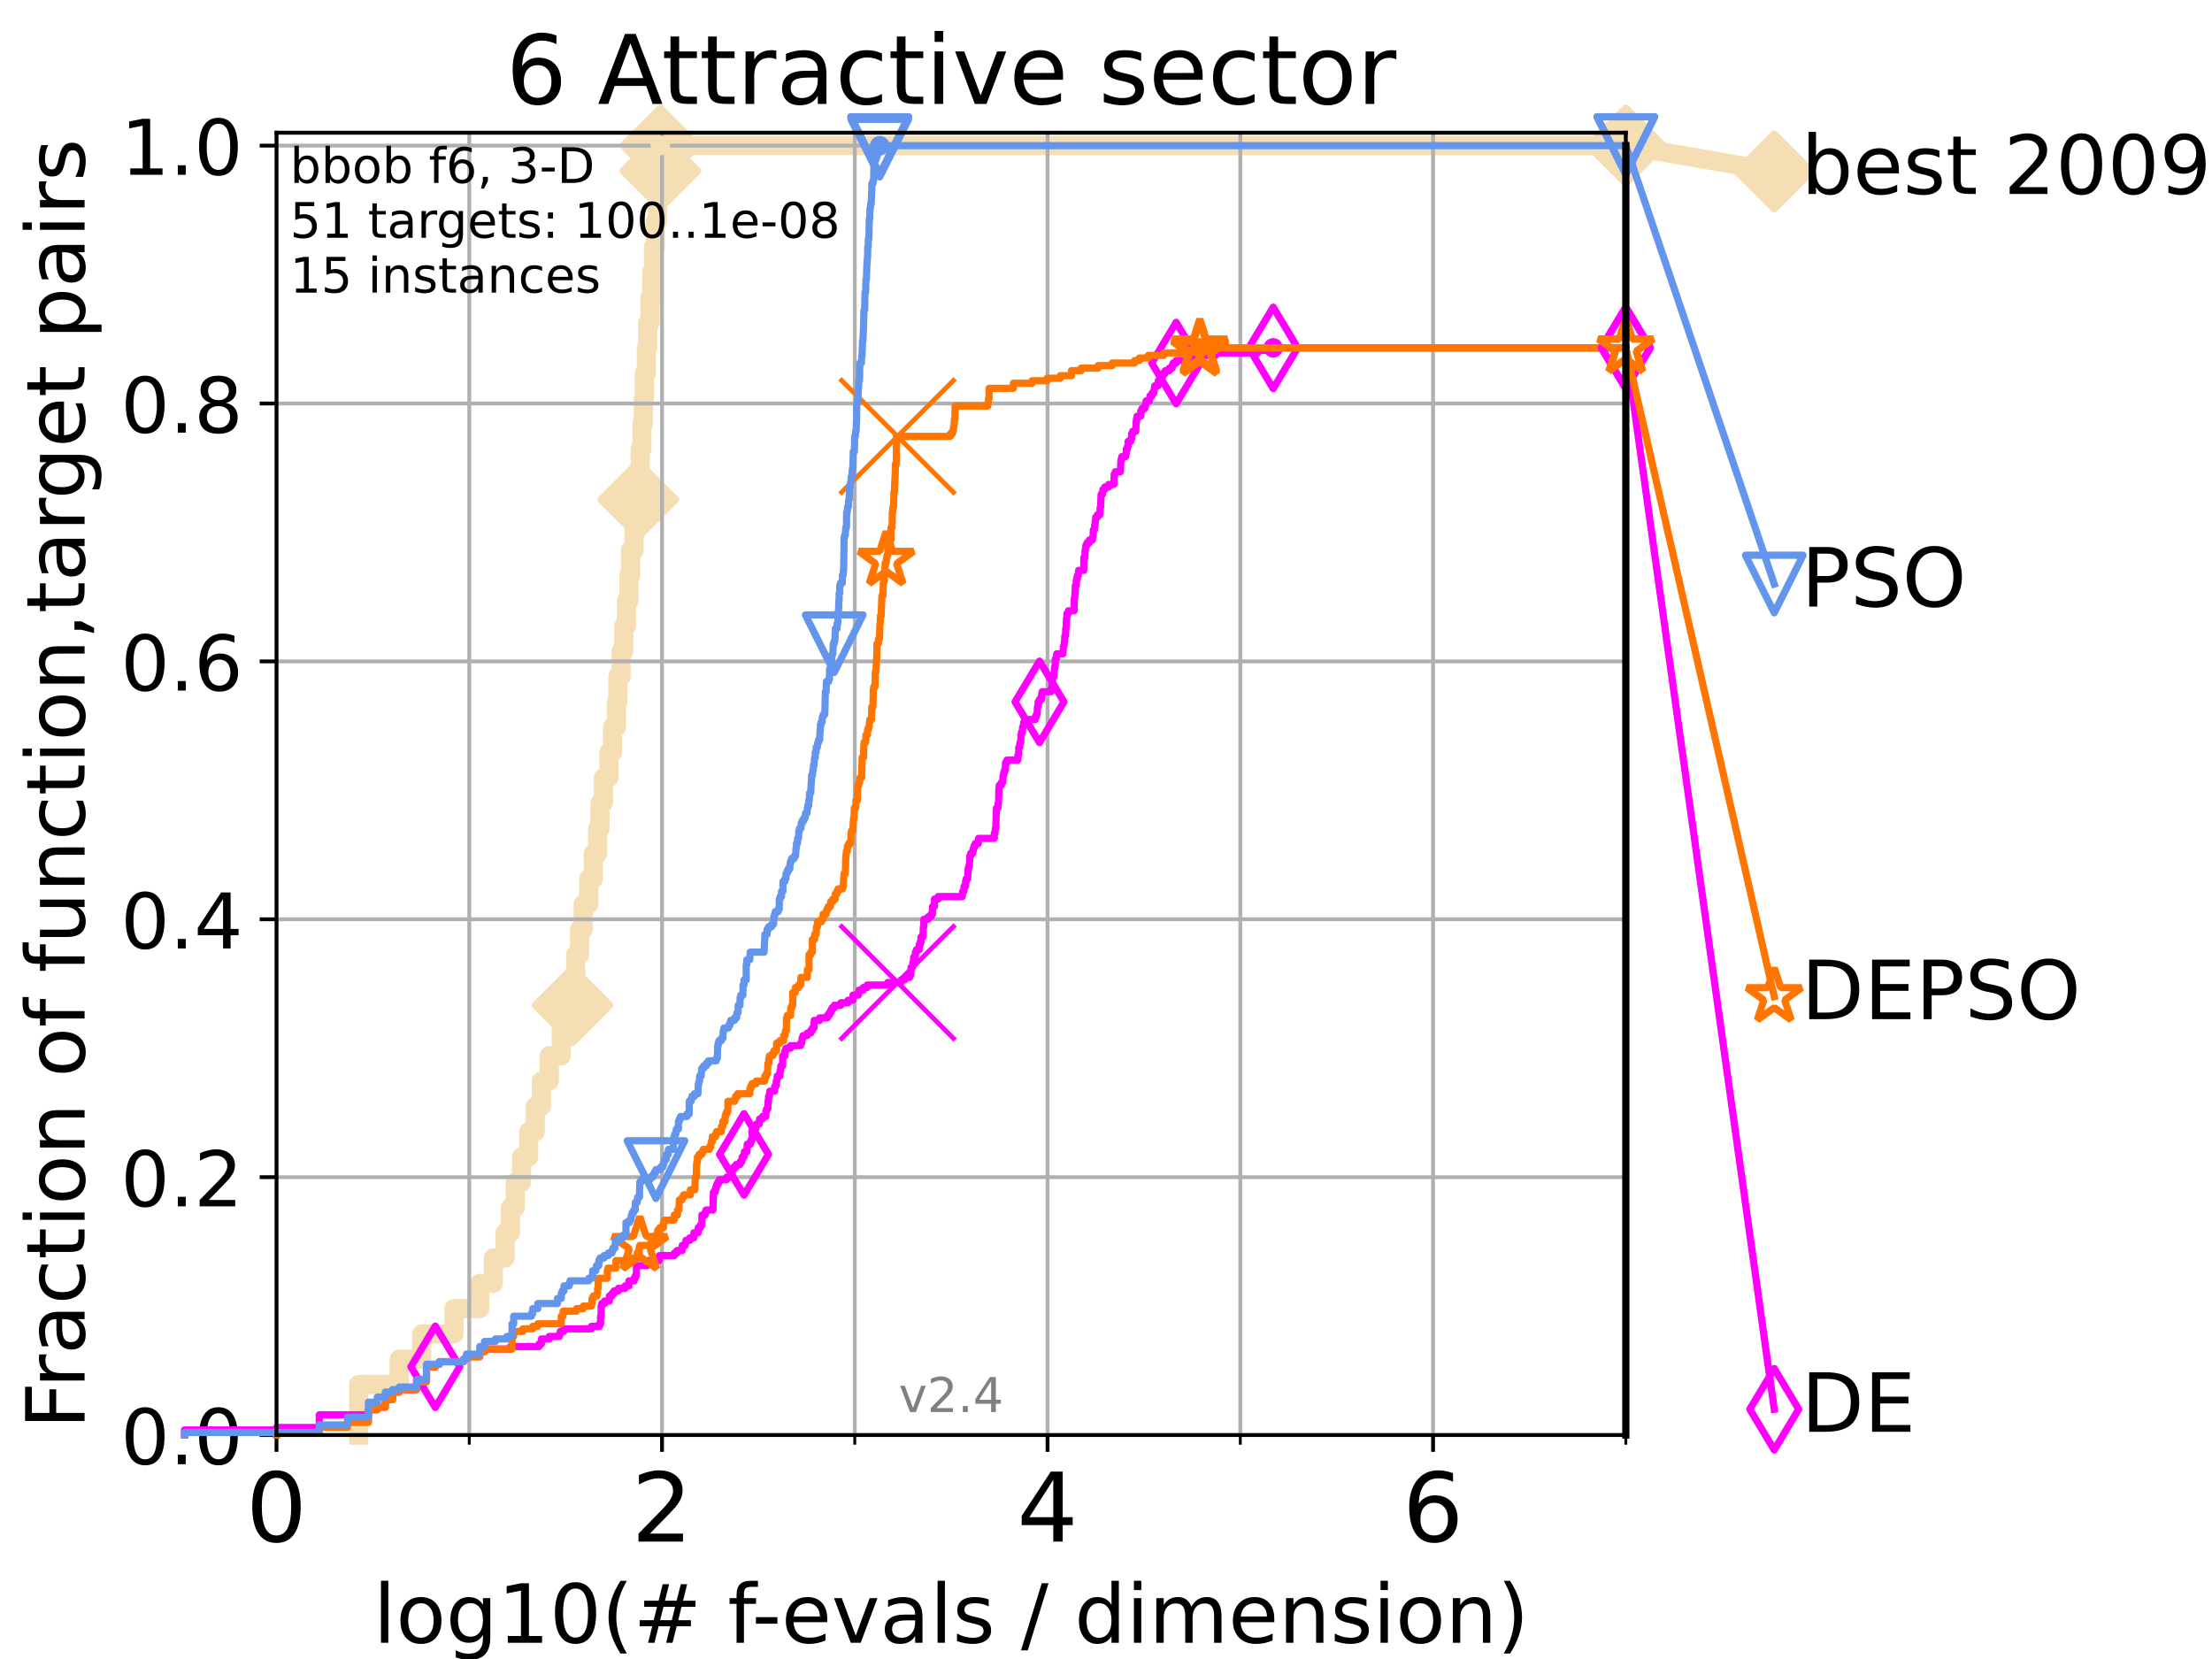 <?xml version="1.0" encoding="utf-8" standalone="no"?>
<!DOCTYPE svg PUBLIC "-//W3C//DTD SVG 1.1//EN"
  "http://www.w3.org/Graphics/SVG/1.1/DTD/svg11.dtd">
<!-- Created with matplotlib (https://matplotlib.org/) -->
<svg height="345.6pt" version="1.1" viewBox="0 0 460.8 345.6" width="460.8pt" xmlns="http://www.w3.org/2000/svg" xmlns:xlink="http://www.w3.org/1999/xlink">
 <defs>
  <style type="text/css">
*{stroke-linecap:butt;stroke-linejoin:round;}
  </style>
 </defs>
 <g id="figure_1">
  <g id="patch_1">
   <path d="M 0 345.6 
L 460.8 345.6 
L 460.8 0 
L 0 0 
z
" style="fill:#ffffff;"/>
  </g>
  <g id="axes_1">
   <g id="patch_2">
    <path d="M 57.6 298.944 
L 338.688 298.944 
L 338.688 27.648 
L 57.6 27.648 
z
" style="fill:#ffffff;"/>
   </g>
   <g id="line2d_1">
    <path d="M 74.705 298.944 
L 74.705 288.41 
L 83.172 288.41 
L 83.172 283.143 
L 87.85 283.143 
L 87.85 277.877 
L 94.576 277.877 
L 94.576 272.61 
L 99.938 272.61 
L 99.938 267.343 
L 102.772 267.343 
L 102.772 262.076 
L 105.21 262.076 
L 105.21 256.809 
L 106.312 256.809 
L 106.312 251.542 
L 107.348 251.542 
L 107.348 246.275 
L 108.64 246.275 
L 108.64 241.009 
L 110.132 241.009 
L 110.132 235.742 
L 111.506 235.742 
L 111.506 230.475 
L 112.779 230.475 
L 112.779 225.208 
L 114.419 225.208 
L 114.419 219.941 
L 116.914 219.941 
L 116.914 214.674 
L 118.577 214.674 
L 118.577 209.407 
L 119.267 209.407 
L 119.267 204.141 
L 119.932 204.141 
L 119.932 198.874 
L 120.728 198.874 
L 120.728 193.607 
L 121.49 193.607 
L 121.49 188.34 
L 122.643 188.34 
L 122.643 183.073 
L 123.594 183.073 
L 123.594 177.806 
L 124.495 177.806 
L 124.495 172.539 
L 124.989 172.539 
L 124.989 167.272 
L 125.706 167.272 
L 125.706 162.006 
L 126.839 162.006 
L 126.839 156.739 
L 127.59 156.739 
L 127.59 151.472 
L 128.411 151.472 
L 128.411 146.205 
L 128.709 146.205 
L 128.709 140.938 
L 129.386 140.938 
L 129.386 135.671 
L 129.945 135.671 
L 129.945 130.404 
L 130.488 130.404 
L 130.488 125.138 
L 131.013 125.138 
L 131.013 119.871 
L 131.355 119.871 
L 131.355 114.604 
L 132.101 114.604 
L 132.101 109.337 
L 132.581 109.337 
L 132.581 104.07 
L 132.971 104.07 
L 132.971 98.803 
L 133.353 98.803 
L 133.353 93.536 
L 133.726 93.536 
L 133.726 88.27 
L 134.019 88.27 
L 134.019 83.003 
L 134.236 83.003 
L 134.236 77.736 
L 134.661 77.736 
L 134.661 72.469 
L 134.939 72.469 
L 134.939 67.202 
L 135.415 67.202 
L 135.415 61.935 
L 135.747 61.935 
L 135.747 56.668 
L 136.138 56.668 
L 136.138 51.402 
L 136.52 51.402 
L 136.52 46.135 
L 136.955 46.135 
L 136.955 40.868 
L 137.38 40.868 
L 137.38 35.601 
L 137.559 35.601 
L 137.559 30.334 
L 338.688 30.334 
" style="fill:none;stroke:#f5deb3;stroke-linecap:square;stroke-width:4;"/>
   </g>
   <g id="line2d_2">
    <defs>
     <path d="M -0 7.778 
L 7.778 0 
L 0 -7.778 
L -7.778 -0 
z
" id="m1c22c0085a" style="stroke:#f5deb3;stroke-linejoin:miter;stroke-width:1.5;"/>
    </defs>
    <g>
     <use style="fill:#f5deb3;stroke:#f5deb3;stroke-linejoin:miter;stroke-width:1.5;" x="119.267" xlink:href="#m1c22c0085a" y="209.407"/>
     <use style="fill:#f5deb3;stroke:#f5deb3;stroke-linejoin:miter;stroke-width:1.5;" x="132.971" xlink:href="#m1c22c0085a" y="104.07"/>
     <use style="fill:#f5deb3;stroke:#f5deb3;stroke-linejoin:miter;stroke-width:1.5;" x="137.559" xlink:href="#m1c22c0085a" y="35.601"/>
     <use style="fill:#f5deb3;stroke:#f5deb3;stroke-linejoin:miter;stroke-width:1.5;" x="137.559" xlink:href="#m1c22c0085a" y="30.334"/>
     <use style="fill:#f5deb3;stroke:#f5deb3;stroke-linejoin:miter;stroke-width:1.5;" x="338.688" xlink:href="#m1c22c0085a" y="30.334"/>
    </g>
   </g>
   <g id="line2d_3">
    <path style="fill:none;stroke:#f5deb3;stroke-linecap:square;stroke-width:4;"/>
    <g/>
   </g>
   <g id="line2d_4">
    <path d="M 338.688 30.334 
L 369.608 35.706 
" style="fill:none;stroke:#f5deb3;stroke-linecap:square;stroke-width:4;"/>
    <g>
     <use style="fill:#f5deb3;stroke:#f5deb3;stroke-linejoin:miter;stroke-width:1.5;" x="338.688" xlink:href="#m1c22c0085a" y="30.334"/>
     <use style="fill:#f5deb3;stroke:#f5deb3;stroke-linejoin:miter;stroke-width:1.5;" x="369.608" xlink:href="#m1c22c0085a" y="35.706"/>
    </g>
   </g>
   <g id="matplotlib.axis_1">
    <g id="xtick_1">
     <g id="line2d_5">
      <path clip-path="url(#p19a6c36418)" d="M 57.6 298.944 
L 57.6 27.648 
" style="fill:none;stroke:#b0b0b0;stroke-linecap:square;stroke-width:0.8;"/>
     </g>
     <g id="line2d_6">
      <defs>
       <path d="M 0 0 
L 0 3.5 
" id="m448b0219be" style="stroke:#000000;stroke-width:0.8;"/>
      </defs>
      <g>
       <use style="stroke:#000000;stroke-width:0.8;" x="57.6" xlink:href="#m448b0219be" y="298.944"/>
      </g>
     </g>
     <g id="text_1">
      <!-- 0 -->
      <defs>
       <path d="M 31.781 66.406 
Q 24.172 66.406 20.328 58.906 
Q 16.5 51.422 16.5 36.375 
Q 16.5 21.391 20.328 13.891 
Q 24.172 6.391 31.781 6.391 
Q 39.453 6.391 43.281 13.891 
Q 47.125 21.391 47.125 36.375 
Q 47.125 51.422 43.281 58.906 
Q 39.453 66.406 31.781 66.406 
z
M 31.781 74.219 
Q 44.047 74.219 50.516 64.516 
Q 56.984 54.828 56.984 36.375 
Q 56.984 17.969 50.516 8.266 
Q 44.047 -1.422 31.781 -1.422 
Q 19.531 -1.422 13.062 8.266 
Q 6.594 17.969 6.594 36.375 
Q 6.594 54.828 13.062 64.516 
Q 19.531 74.219 31.781 74.219 
z
" id="DejaVuSans-48"/>
      </defs>
      <g transform="translate(51.237 321.141)scale(0.2 -0.2)">
       <use xlink:href="#DejaVuSans-48"/>
      </g>
     </g>
    </g>
    <g id="xtick_2">
     <g id="line2d_7">
      <path clip-path="url(#p19a6c36418)" d="M 137.911 298.944 
L 137.911 27.648 
" style="fill:none;stroke:#b0b0b0;stroke-linecap:square;stroke-width:0.8;"/>
     </g>
     <g id="line2d_8">
      <g>
       <use style="stroke:#000000;stroke-width:0.8;" x="137.911" xlink:href="#m448b0219be" y="298.944"/>
      </g>
     </g>
     <g id="text_2">
      <!-- 2 -->
      <defs>
       <path d="M 19.188 8.297 
L 53.609 8.297 
L 53.609 0 
L 7.328 0 
L 7.328 8.297 
Q 12.938 14.109 22.625 23.891 
Q 32.328 33.688 34.812 36.531 
Q 39.547 41.844 41.422 45.531 
Q 43.312 49.219 43.312 52.781 
Q 43.312 58.594 39.234 62.25 
Q 35.156 65.922 28.609 65.922 
Q 23.969 65.922 18.812 64.312 
Q 13.672 62.703 7.812 59.422 
L 7.812 69.391 
Q 13.766 71.781 18.938 73 
Q 24.125 74.219 28.422 74.219 
Q 39.75 74.219 46.484 68.547 
Q 53.219 62.891 53.219 53.422 
Q 53.219 48.922 51.531 44.891 
Q 49.859 40.875 45.406 35.406 
Q 44.188 33.984 37.641 27.219 
Q 31.109 20.453 19.188 8.297 
z
" id="DejaVuSans-50"/>
      </defs>
      <g transform="translate(131.548 321.141)scale(0.2 -0.2)">
       <use xlink:href="#DejaVuSans-50"/>
      </g>
     </g>
    </g>
    <g id="xtick_3">
     <g id="line2d_9">
      <path clip-path="url(#p19a6c36418)" d="M 218.222 298.944 
L 218.222 27.648 
" style="fill:none;stroke:#b0b0b0;stroke-linecap:square;stroke-width:0.8;"/>
     </g>
     <g id="line2d_10">
      <g>
       <use style="stroke:#000000;stroke-width:0.8;" x="218.222" xlink:href="#m448b0219be" y="298.944"/>
      </g>
     </g>
     <g id="text_3">
      <!-- 4 -->
      <defs>
       <path d="M 37.797 64.312 
L 12.891 25.391 
L 37.797 25.391 
z
M 35.203 72.906 
L 47.609 72.906 
L 47.609 25.391 
L 58.016 25.391 
L 58.016 17.188 
L 47.609 17.188 
L 47.609 0 
L 37.797 0 
L 37.797 17.188 
L 4.891 17.188 
L 4.891 26.703 
z
" id="DejaVuSans-52"/>
      </defs>
      <g transform="translate(211.859 321.141)scale(0.2 -0.2)">
       <use xlink:href="#DejaVuSans-52"/>
      </g>
     </g>
    </g>
    <g id="xtick_4">
     <g id="line2d_11">
      <path clip-path="url(#p19a6c36418)" d="M 298.533 298.944 
L 298.533 27.648 
" style="fill:none;stroke:#b0b0b0;stroke-linecap:square;stroke-width:0.8;"/>
     </g>
     <g id="line2d_12">
      <g>
       <use style="stroke:#000000;stroke-width:0.8;" x="298.533" xlink:href="#m448b0219be" y="298.944"/>
      </g>
     </g>
     <g id="text_4">
      <!-- 6 -->
      <defs>
       <path d="M 33.016 40.375 
Q 26.375 40.375 22.484 35.828 
Q 18.609 31.297 18.609 23.391 
Q 18.609 15.531 22.484 10.953 
Q 26.375 6.391 33.016 6.391 
Q 39.656 6.391 43.531 10.953 
Q 47.406 15.531 47.406 23.391 
Q 47.406 31.297 43.531 35.828 
Q 39.656 40.375 33.016 40.375 
z
M 52.594 71.297 
L 52.594 62.312 
Q 48.875 64.062 45.094 64.984 
Q 41.312 65.922 37.594 65.922 
Q 27.828 65.922 22.672 59.328 
Q 17.531 52.734 16.797 39.406 
Q 19.672 43.656 24.016 45.922 
Q 28.375 48.188 33.594 48.188 
Q 44.578 48.188 50.953 41.516 
Q 57.328 34.859 57.328 23.391 
Q 57.328 12.156 50.688 5.359 
Q 44.047 -1.422 33.016 -1.422 
Q 20.359 -1.422 13.672 8.266 
Q 6.984 17.969 6.984 36.375 
Q 6.984 53.656 15.188 63.938 
Q 23.391 74.219 37.203 74.219 
Q 40.922 74.219 44.703 73.484 
Q 48.484 72.75 52.594 71.297 
z
" id="DejaVuSans-54"/>
      </defs>
      <g transform="translate(292.17 321.141)scale(0.2 -0.2)">
       <use xlink:href="#DejaVuSans-54"/>
      </g>
     </g>
    </g>
    <g id="xtick_5">
     <g id="line2d_13">
      <path clip-path="url(#p19a6c36418)" d="M 97.755 298.944 
L 97.755 27.648 
" style="fill:none;stroke:#b0b0b0;stroke-linecap:square;stroke-width:0.8;"/>
     </g>
     <g id="line2d_14">
      <defs>
       <path d="M 0 0 
L 0 2 
" id="m9980b92986" style="stroke:#000000;stroke-width:0.6;"/>
      </defs>
      <g>
       <use style="stroke:#000000;stroke-width:0.6;" x="97.755" xlink:href="#m9980b92986" y="298.944"/>
      </g>
     </g>
    </g>
    <g id="xtick_6">
     <g id="line2d_15">
      <path clip-path="url(#p19a6c36418)" d="M 178.066 298.944 
L 178.066 27.648 
" style="fill:none;stroke:#b0b0b0;stroke-linecap:square;stroke-width:0.8;"/>
     </g>
     <g id="line2d_16">
      <g>
       <use style="stroke:#000000;stroke-width:0.6;" x="178.066" xlink:href="#m9980b92986" y="298.944"/>
      </g>
     </g>
    </g>
    <g id="xtick_7">
     <g id="line2d_17">
      <path clip-path="url(#p19a6c36418)" d="M 258.377 298.944 
L 258.377 27.648 
" style="fill:none;stroke:#b0b0b0;stroke-linecap:square;stroke-width:0.8;"/>
     </g>
     <g id="line2d_18">
      <g>
       <use style="stroke:#000000;stroke-width:0.6;" x="258.377" xlink:href="#m9980b92986" y="298.944"/>
      </g>
     </g>
    </g>
    <g id="xtick_8">
     <g id="line2d_19">
      <path clip-path="url(#p19a6c36418)" d="M 338.688 298.944 
L 338.688 27.648 
" style="fill:none;stroke:#b0b0b0;stroke-linecap:square;stroke-width:0.8;"/>
     </g>
     <g id="line2d_20">
      <g>
       <use style="stroke:#000000;stroke-width:0.6;" x="338.688" xlink:href="#m9980b92986" y="298.944"/>
      </g>
     </g>
    </g>
    <g id="text_5">
     <!-- log10(# f-evals / dimension) -->
     <defs>
      <path d="M 9.422 75.984 
L 18.406 75.984 
L 18.406 0 
L 9.422 0 
z
" id="DejaVuSans-108"/>
      <path d="M 30.609 48.391 
Q 23.391 48.391 19.188 42.75 
Q 14.984 37.109 14.984 27.297 
Q 14.984 17.484 19.156 11.844 
Q 23.344 6.203 30.609 6.203 
Q 37.797 6.203 41.984 11.859 
Q 46.188 17.531 46.188 27.297 
Q 46.188 37.016 41.984 42.703 
Q 37.797 48.391 30.609 48.391 
z
M 30.609 56 
Q 42.328 56 49.016 48.375 
Q 55.719 40.766 55.719 27.297 
Q 55.719 13.875 49.016 6.219 
Q 42.328 -1.422 30.609 -1.422 
Q 18.844 -1.422 12.172 6.219 
Q 5.516 13.875 5.516 27.297 
Q 5.516 40.766 12.172 48.375 
Q 18.844 56 30.609 56 
z
" id="DejaVuSans-111"/>
      <path d="M 45.406 27.984 
Q 45.406 37.75 41.375 43.109 
Q 37.359 48.484 30.078 48.484 
Q 22.859 48.484 18.828 43.109 
Q 14.797 37.75 14.797 27.984 
Q 14.797 18.266 18.828 12.891 
Q 22.859 7.516 30.078 7.516 
Q 37.359 7.516 41.375 12.891 
Q 45.406 18.266 45.406 27.984 
z
M 54.391 6.781 
Q 54.391 -7.172 48.188 -13.984 
Q 42 -20.797 29.203 -20.797 
Q 24.469 -20.797 20.266 -20.094 
Q 16.062 -19.391 12.109 -17.922 
L 12.109 -9.188 
Q 16.062 -11.328 19.922 -12.344 
Q 23.781 -13.375 27.781 -13.375 
Q 36.625 -13.375 41.016 -8.766 
Q 45.406 -4.156 45.406 5.172 
L 45.406 9.625 
Q 42.625 4.781 38.281 2.391 
Q 33.938 0 27.875 0 
Q 17.828 0 11.672 7.656 
Q 5.516 15.328 5.516 27.984 
Q 5.516 40.672 11.672 48.328 
Q 17.828 56 27.875 56 
Q 33.938 56 38.281 53.609 
Q 42.625 51.219 45.406 46.391 
L 45.406 54.688 
L 54.391 54.688 
z
" id="DejaVuSans-103"/>
      <path d="M 12.406 8.297 
L 28.516 8.297 
L 28.516 63.922 
L 10.984 60.406 
L 10.984 69.391 
L 28.422 72.906 
L 38.281 72.906 
L 38.281 8.297 
L 54.391 8.297 
L 54.391 0 
L 12.406 0 
z
" id="DejaVuSans-49"/>
      <path d="M 31 75.875 
Q 24.469 64.656 21.281 53.656 
Q 18.109 42.672 18.109 31.391 
Q 18.109 20.125 21.312 9.062 
Q 24.516 -2 31 -13.188 
L 23.188 -13.188 
Q 15.875 -1.703 12.234 9.375 
Q 8.594 20.453 8.594 31.391 
Q 8.594 42.281 12.203 53.312 
Q 15.828 64.359 23.188 75.875 
z
" id="DejaVuSans-40"/>
      <path d="M 51.125 44 
L 36.922 44 
L 32.812 27.688 
L 47.125 27.688 
z
M 43.797 71.781 
L 38.719 51.516 
L 52.984 51.516 
L 58.109 71.781 
L 65.922 71.781 
L 60.891 51.516 
L 76.125 51.516 
L 76.125 44 
L 58.984 44 
L 54.984 27.688 
L 70.516 27.688 
L 70.516 20.219 
L 53.078 20.219 
L 48 0 
L 40.188 0 
L 45.219 20.219 
L 30.906 20.219 
L 25.875 0 
L 18.016 0 
L 23.094 20.219 
L 7.719 20.219 
L 7.719 27.688 
L 24.906 27.688 
L 29 44 
L 13.281 44 
L 13.281 51.516 
L 30.906 51.516 
L 35.891 71.781 
z
" id="DejaVuSans-35"/>
      <path id="DejaVuSans-32"/>
      <path d="M 37.109 75.984 
L 37.109 68.5 
L 28.516 68.5 
Q 23.688 68.5 21.797 66.547 
Q 19.922 64.594 19.922 59.516 
L 19.922 54.688 
L 34.719 54.688 
L 34.719 47.703 
L 19.922 47.703 
L 19.922 0 
L 10.891 0 
L 10.891 47.703 
L 2.297 47.703 
L 2.297 54.688 
L 10.891 54.688 
L 10.891 58.5 
Q 10.891 67.625 15.141 71.797 
Q 19.391 75.984 28.609 75.984 
z
" id="DejaVuSans-102"/>
      <path d="M 4.891 31.391 
L 31.203 31.391 
L 31.203 23.391 
L 4.891 23.391 
z
" id="DejaVuSans-45"/>
      <path d="M 56.203 29.594 
L 56.203 25.203 
L 14.891 25.203 
Q 15.484 15.922 20.484 11.062 
Q 25.484 6.203 34.422 6.203 
Q 39.594 6.203 44.453 7.469 
Q 49.312 8.734 54.109 11.281 
L 54.109 2.781 
Q 49.266 0.734 44.188 -0.344 
Q 39.109 -1.422 33.891 -1.422 
Q 20.797 -1.422 13.156 6.188 
Q 5.516 13.812 5.516 26.812 
Q 5.516 40.234 12.766 48.109 
Q 20.016 56 32.328 56 
Q 43.359 56 49.781 48.891 
Q 56.203 41.797 56.203 29.594 
z
M 47.219 32.234 
Q 47.125 39.594 43.094 43.984 
Q 39.062 48.391 32.422 48.391 
Q 24.906 48.391 20.391 44.141 
Q 15.875 39.891 15.188 32.172 
z
" id="DejaVuSans-101"/>
      <path d="M 2.984 54.688 
L 12.5 54.688 
L 29.594 8.797 
L 46.688 54.688 
L 56.203 54.688 
L 35.688 0 
L 23.484 0 
z
" id="DejaVuSans-118"/>
      <path d="M 34.281 27.484 
Q 23.391 27.484 19.188 25 
Q 14.984 22.516 14.984 16.5 
Q 14.984 11.719 18.141 8.906 
Q 21.297 6.109 26.703 6.109 
Q 34.188 6.109 38.703 11.406 
Q 43.219 16.703 43.219 25.484 
L 43.219 27.484 
z
M 52.203 31.203 
L 52.203 0 
L 43.219 0 
L 43.219 8.297 
Q 40.141 3.328 35.547 0.953 
Q 30.953 -1.422 24.312 -1.422 
Q 15.922 -1.422 10.953 3.297 
Q 6 8.016 6 15.922 
Q 6 25.141 12.172 29.828 
Q 18.359 34.516 30.609 34.516 
L 43.219 34.516 
L 43.219 35.406 
Q 43.219 41.609 39.141 45 
Q 35.062 48.391 27.688 48.391 
Q 23 48.391 18.547 47.266 
Q 14.109 46.141 10.016 43.891 
L 10.016 52.203 
Q 14.938 54.109 19.578 55.047 
Q 24.219 56 28.609 56 
Q 40.484 56 46.344 49.844 
Q 52.203 43.703 52.203 31.203 
z
" id="DejaVuSans-97"/>
      <path d="M 44.281 53.078 
L 44.281 44.578 
Q 40.484 46.531 36.375 47.5 
Q 32.281 48.484 27.875 48.484 
Q 21.188 48.484 17.844 46.438 
Q 14.5 44.391 14.5 40.281 
Q 14.5 37.156 16.891 35.375 
Q 19.281 33.594 26.516 31.984 
L 29.594 31.297 
Q 39.156 29.25 43.188 25.516 
Q 47.219 21.781 47.219 15.094 
Q 47.219 7.469 41.188 3.016 
Q 35.156 -1.422 24.609 -1.422 
Q 20.219 -1.422 15.453 -0.562 
Q 10.688 0.297 5.422 2 
L 5.422 11.281 
Q 10.406 8.688 15.234 7.391 
Q 20.062 6.109 24.812 6.109 
Q 31.156 6.109 34.562 8.281 
Q 37.984 10.453 37.984 14.406 
Q 37.984 18.062 35.516 20.016 
Q 33.062 21.969 24.703 23.781 
L 21.578 24.516 
Q 13.234 26.266 9.516 29.906 
Q 5.812 33.547 5.812 39.891 
Q 5.812 47.609 11.281 51.797 
Q 16.75 56 26.812 56 
Q 31.781 56 36.172 55.266 
Q 40.578 54.547 44.281 53.078 
z
" id="DejaVuSans-115"/>
      <path d="M 25.391 72.906 
L 33.688 72.906 
L 8.297 -9.281 
L 0 -9.281 
z
" id="DejaVuSans-47"/>
      <path d="M 45.406 46.391 
L 45.406 75.984 
L 54.391 75.984 
L 54.391 0 
L 45.406 0 
L 45.406 8.203 
Q 42.578 3.328 38.25 0.953 
Q 33.938 -1.422 27.875 -1.422 
Q 17.969 -1.422 11.734 6.484 
Q 5.516 14.406 5.516 27.297 
Q 5.516 40.188 11.734 48.094 
Q 17.969 56 27.875 56 
Q 33.938 56 38.25 53.625 
Q 42.578 51.266 45.406 46.391 
z
M 14.797 27.297 
Q 14.797 17.391 18.875 11.75 
Q 22.953 6.109 30.078 6.109 
Q 37.203 6.109 41.297 11.75 
Q 45.406 17.391 45.406 27.297 
Q 45.406 37.203 41.297 42.844 
Q 37.203 48.484 30.078 48.484 
Q 22.953 48.484 18.875 42.844 
Q 14.797 37.203 14.797 27.297 
z
" id="DejaVuSans-100"/>
      <path d="M 9.422 54.688 
L 18.406 54.688 
L 18.406 0 
L 9.422 0 
z
M 9.422 75.984 
L 18.406 75.984 
L 18.406 64.594 
L 9.422 64.594 
z
" id="DejaVuSans-105"/>
      <path d="M 52 44.188 
Q 55.375 50.25 60.062 53.125 
Q 64.75 56 71.094 56 
Q 79.641 56 84.281 50.016 
Q 88.922 44.047 88.922 33.016 
L 88.922 0 
L 79.891 0 
L 79.891 32.719 
Q 79.891 40.578 77.094 44.375 
Q 74.312 48.188 68.609 48.188 
Q 61.625 48.188 57.562 43.547 
Q 53.516 38.922 53.516 30.906 
L 53.516 0 
L 44.484 0 
L 44.484 32.719 
Q 44.484 40.625 41.703 44.406 
Q 38.922 48.188 33.109 48.188 
Q 26.219 48.188 22.156 43.531 
Q 18.109 38.875 18.109 30.906 
L 18.109 0 
L 9.078 0 
L 9.078 54.688 
L 18.109 54.688 
L 18.109 46.188 
Q 21.188 51.219 25.484 53.609 
Q 29.781 56 35.688 56 
Q 41.656 56 45.828 52.969 
Q 50 49.953 52 44.188 
z
" id="DejaVuSans-109"/>
      <path d="M 54.891 33.016 
L 54.891 0 
L 45.906 0 
L 45.906 32.719 
Q 45.906 40.484 42.875 44.328 
Q 39.844 48.188 33.797 48.188 
Q 26.516 48.188 22.312 43.547 
Q 18.109 38.922 18.109 30.906 
L 18.109 0 
L 9.078 0 
L 9.078 54.688 
L 18.109 54.688 
L 18.109 46.188 
Q 21.344 51.125 25.703 53.562 
Q 30.078 56 35.797 56 
Q 45.219 56 50.047 50.172 
Q 54.891 44.344 54.891 33.016 
z
" id="DejaVuSans-110"/>
      <path d="M 8.016 75.875 
L 15.828 75.875 
Q 23.141 64.359 26.781 53.312 
Q 30.422 42.281 30.422 31.391 
Q 30.422 20.453 26.781 9.375 
Q 23.141 -1.703 15.828 -13.188 
L 8.016 -13.188 
Q 14.5 -2 17.703 9.062 
Q 20.906 20.125 20.906 31.391 
Q 20.906 42.672 17.703 53.656 
Q 14.5 64.656 8.016 75.875 
z
" id="DejaVuSans-41"/>
     </defs>
     <g transform="translate(77.764 342.218)scale(0.17 -0.17)">
      <use xlink:href="#DejaVuSans-108"/>
      <use x="27.783" xlink:href="#DejaVuSans-111"/>
      <use x="88.965" xlink:href="#DejaVuSans-103"/>
      <use x="152.441" xlink:href="#DejaVuSans-49"/>
      <use x="216.064" xlink:href="#DejaVuSans-48"/>
      <use x="279.688" xlink:href="#DejaVuSans-40"/>
      <use x="318.701" xlink:href="#DejaVuSans-35"/>
      <use x="402.49" xlink:href="#DejaVuSans-32"/>
      <use x="434.277" xlink:href="#DejaVuSans-102"/>
      <use x="463.982" xlink:href="#DejaVuSans-45"/>
      <use x="500.066" xlink:href="#DejaVuSans-101"/>
      <use x="561.59" xlink:href="#DejaVuSans-118"/>
      <use x="620.77" xlink:href="#DejaVuSans-97"/>
      <use x="682.049" xlink:href="#DejaVuSans-108"/>
      <use x="709.832" xlink:href="#DejaVuSans-115"/>
      <use x="761.932" xlink:href="#DejaVuSans-32"/>
      <use x="793.719" xlink:href="#DejaVuSans-47"/>
      <use x="827.41" xlink:href="#DejaVuSans-32"/>
      <use x="859.197" xlink:href="#DejaVuSans-100"/>
      <use x="922.674" xlink:href="#DejaVuSans-105"/>
      <use x="950.457" xlink:href="#DejaVuSans-109"/>
      <use x="1047.869" xlink:href="#DejaVuSans-101"/>
      <use x="1109.393" xlink:href="#DejaVuSans-110"/>
      <use x="1172.771" xlink:href="#DejaVuSans-115"/>
      <use x="1224.871" xlink:href="#DejaVuSans-105"/>
      <use x="1252.654" xlink:href="#DejaVuSans-111"/>
      <use x="1313.836" xlink:href="#DejaVuSans-110"/>
      <use x="1377.215" xlink:href="#DejaVuSans-41"/>
     </g>
    </g>
   </g>
   <g id="matplotlib.axis_2">
    <g id="ytick_1">
     <g id="line2d_21">
      <path clip-path="url(#p19a6c36418)" d="M 57.6 298.944 
L 338.688 298.944 
" style="fill:none;stroke:#b0b0b0;stroke-linecap:square;stroke-width:0.8;"/>
     </g>
     <g id="line2d_22">
      <defs>
       <path d="M 0 0 
L -3.5 0 
" id="mbcb2dd94bf" style="stroke:#000000;stroke-width:0.8;"/>
      </defs>
      <g>
       <use style="stroke:#000000;stroke-width:0.8;" x="57.6" xlink:href="#mbcb2dd94bf" y="298.944"/>
      </g>
     </g>
     <g id="text_6">
      <!-- 0.0 -->
      <defs>
       <path d="M 10.688 12.406 
L 21 12.406 
L 21 0 
L 10.688 0 
z
" id="DejaVuSans-46"/>
      </defs>
      <g transform="translate(25.155 305.023)scale(0.16 -0.16)">
       <use xlink:href="#DejaVuSans-48"/>
       <use x="63.623" xlink:href="#DejaVuSans-46"/>
       <use x="95.41" xlink:href="#DejaVuSans-48"/>
      </g>
     </g>
    </g>
    <g id="ytick_2">
     <g id="line2d_23">
      <path clip-path="url(#p19a6c36418)" d="M 57.6 245.222 
L 338.688 245.222 
" style="fill:none;stroke:#b0b0b0;stroke-linecap:square;stroke-width:0.8;"/>
     </g>
     <g id="line2d_24">
      <g>
       <use style="stroke:#000000;stroke-width:0.8;" x="57.6" xlink:href="#mbcb2dd94bf" y="245.222"/>
      </g>
     </g>
     <g id="text_7">
      <!-- 0.2 -->
      <g transform="translate(25.155 251.301)scale(0.16 -0.16)">
       <use xlink:href="#DejaVuSans-48"/>
       <use x="63.623" xlink:href="#DejaVuSans-46"/>
       <use x="95.41" xlink:href="#DejaVuSans-50"/>
      </g>
     </g>
    </g>
    <g id="ytick_3">
     <g id="line2d_25">
      <path clip-path="url(#p19a6c36418)" d="M 57.6 191.5 
L 338.688 191.5 
" style="fill:none;stroke:#b0b0b0;stroke-linecap:square;stroke-width:0.8;"/>
     </g>
     <g id="line2d_26">
      <g>
       <use style="stroke:#000000;stroke-width:0.8;" x="57.6" xlink:href="#mbcb2dd94bf" y="191.5"/>
      </g>
     </g>
     <g id="text_8">
      <!-- 0.4 -->
      <g transform="translate(25.155 197.579)scale(0.16 -0.16)">
       <use xlink:href="#DejaVuSans-48"/>
       <use x="63.623" xlink:href="#DejaVuSans-46"/>
       <use x="95.41" xlink:href="#DejaVuSans-52"/>
      </g>
     </g>
    </g>
    <g id="ytick_4">
     <g id="line2d_27">
      <path clip-path="url(#p19a6c36418)" d="M 57.6 137.778 
L 338.688 137.778 
" style="fill:none;stroke:#b0b0b0;stroke-linecap:square;stroke-width:0.8;"/>
     </g>
     <g id="line2d_28">
      <g>
       <use style="stroke:#000000;stroke-width:0.8;" x="57.6" xlink:href="#mbcb2dd94bf" y="137.778"/>
      </g>
     </g>
     <g id="text_9">
      <!-- 0.6 -->
      <g transform="translate(25.155 143.857)scale(0.16 -0.16)">
       <use xlink:href="#DejaVuSans-48"/>
       <use x="63.623" xlink:href="#DejaVuSans-46"/>
       <use x="95.41" xlink:href="#DejaVuSans-54"/>
      </g>
     </g>
    </g>
    <g id="ytick_5">
     <g id="line2d_29">
      <path clip-path="url(#p19a6c36418)" d="M 57.6 84.056 
L 338.688 84.056 
" style="fill:none;stroke:#b0b0b0;stroke-linecap:square;stroke-width:0.8;"/>
     </g>
     <g id="line2d_30">
      <g>
       <use style="stroke:#000000;stroke-width:0.8;" x="57.6" xlink:href="#mbcb2dd94bf" y="84.056"/>
      </g>
     </g>
     <g id="text_10">
      <!-- 0.8 -->
      <defs>
       <path d="M 31.781 34.625 
Q 24.75 34.625 20.719 30.859 
Q 16.703 27.094 16.703 20.516 
Q 16.703 13.922 20.719 10.156 
Q 24.75 6.391 31.781 6.391 
Q 38.812 6.391 42.859 10.172 
Q 46.922 13.969 46.922 20.516 
Q 46.922 27.094 42.891 30.859 
Q 38.875 34.625 31.781 34.625 
z
M 21.922 38.812 
Q 15.578 40.375 12.031 44.719 
Q 8.5 49.078 8.5 55.328 
Q 8.5 64.062 14.719 69.141 
Q 20.953 74.219 31.781 74.219 
Q 42.672 74.219 48.875 69.141 
Q 55.078 64.062 55.078 55.328 
Q 55.078 49.078 51.531 44.719 
Q 48 40.375 41.703 38.812 
Q 48.828 37.156 52.797 32.312 
Q 56.781 27.484 56.781 20.516 
Q 56.781 9.906 50.312 4.234 
Q 43.844 -1.422 31.781 -1.422 
Q 19.734 -1.422 13.25 4.234 
Q 6.781 9.906 6.781 20.516 
Q 6.781 27.484 10.781 32.312 
Q 14.797 37.156 21.922 38.812 
z
M 18.312 54.391 
Q 18.312 48.734 21.844 45.562 
Q 25.391 42.391 31.781 42.391 
Q 38.141 42.391 41.719 45.562 
Q 45.312 48.734 45.312 54.391 
Q 45.312 60.062 41.719 63.234 
Q 38.141 66.406 31.781 66.406 
Q 25.391 66.406 21.844 63.234 
Q 18.312 60.062 18.312 54.391 
z
" id="DejaVuSans-56"/>
      </defs>
      <g transform="translate(25.155 90.135)scale(0.16 -0.16)">
       <use xlink:href="#DejaVuSans-48"/>
       <use x="63.623" xlink:href="#DejaVuSans-46"/>
       <use x="95.41" xlink:href="#DejaVuSans-56"/>
      </g>
     </g>
    </g>
    <g id="ytick_6">
     <g id="line2d_31">
      <path clip-path="url(#p19a6c36418)" d="M 57.6 30.334 
L 338.688 30.334 
" style="fill:none;stroke:#b0b0b0;stroke-linecap:square;stroke-width:0.8;"/>
     </g>
     <g id="line2d_32">
      <g>
       <use style="stroke:#000000;stroke-width:0.8;" x="57.6" xlink:href="#mbcb2dd94bf" y="30.334"/>
      </g>
     </g>
     <g id="text_11">
      <!-- 1.0 -->
      <g transform="translate(25.155 36.413)scale(0.16 -0.16)">
       <use xlink:href="#DejaVuSans-49"/>
       <use x="63.623" xlink:href="#DejaVuSans-46"/>
       <use x="95.41" xlink:href="#DejaVuSans-48"/>
      </g>
     </g>
    </g>
    <g id="text_12">
     <!-- Fraction of function,target pairs -->
     <defs>
      <path d="M 9.812 72.906 
L 51.703 72.906 
L 51.703 64.594 
L 19.672 64.594 
L 19.672 43.109 
L 48.578 43.109 
L 48.578 34.812 
L 19.672 34.812 
L 19.672 0 
L 9.812 0 
z
" id="DejaVuSans-70"/>
      <path d="M 41.109 46.297 
Q 39.594 47.172 37.812 47.578 
Q 36.031 48 33.891 48 
Q 26.266 48 22.188 43.047 
Q 18.109 38.094 18.109 28.812 
L 18.109 0 
L 9.078 0 
L 9.078 54.688 
L 18.109 54.688 
L 18.109 46.188 
Q 20.953 51.172 25.484 53.578 
Q 30.031 56 36.531 56 
Q 37.453 56 38.578 55.875 
Q 39.703 55.766 41.062 55.516 
z
" id="DejaVuSans-114"/>
      <path d="M 48.781 52.594 
L 48.781 44.188 
Q 44.969 46.297 41.141 47.344 
Q 37.312 48.391 33.406 48.391 
Q 24.656 48.391 19.812 42.844 
Q 14.984 37.312 14.984 27.297 
Q 14.984 17.281 19.812 11.734 
Q 24.656 6.203 33.406 6.203 
Q 37.312 6.203 41.141 7.25 
Q 44.969 8.297 48.781 10.406 
L 48.781 2.094 
Q 45.016 0.344 40.984 -0.531 
Q 36.969 -1.422 32.422 -1.422 
Q 20.062 -1.422 12.781 6.344 
Q 5.516 14.109 5.516 27.297 
Q 5.516 40.672 12.859 48.328 
Q 20.219 56 33.016 56 
Q 37.156 56 41.109 55.141 
Q 45.062 54.297 48.781 52.594 
z
" id="DejaVuSans-99"/>
      <path d="M 18.312 70.219 
L 18.312 54.688 
L 36.812 54.688 
L 36.812 47.703 
L 18.312 47.703 
L 18.312 18.016 
Q 18.312 11.328 20.141 9.422 
Q 21.969 7.516 27.594 7.516 
L 36.812 7.516 
L 36.812 0 
L 27.594 0 
Q 17.188 0 13.234 3.875 
Q 9.281 7.766 9.281 18.016 
L 9.281 47.703 
L 2.688 47.703 
L 2.688 54.688 
L 9.281 54.688 
L 9.281 70.219 
z
" id="DejaVuSans-116"/>
      <path d="M 8.5 21.578 
L 8.5 54.688 
L 17.484 54.688 
L 17.484 21.922 
Q 17.484 14.156 20.5 10.266 
Q 23.531 6.391 29.594 6.391 
Q 36.859 6.391 41.078 11.031 
Q 45.312 15.672 45.312 23.688 
L 45.312 54.688 
L 54.297 54.688 
L 54.297 0 
L 45.312 0 
L 45.312 8.406 
Q 42.047 3.422 37.719 1 
Q 33.406 -1.422 27.688 -1.422 
Q 18.266 -1.422 13.375 4.438 
Q 8.5 10.297 8.5 21.578 
z
M 31.109 56 
z
" id="DejaVuSans-117"/>
      <path d="M 11.719 12.406 
L 22.016 12.406 
L 22.016 4 
L 14.016 -11.625 
L 7.719 -11.625 
L 11.719 4 
z
" id="DejaVuSans-44"/>
      <path d="M 18.109 8.203 
L 18.109 -20.797 
L 9.078 -20.797 
L 9.078 54.688 
L 18.109 54.688 
L 18.109 46.391 
Q 20.953 51.266 25.266 53.625 
Q 29.594 56 35.594 56 
Q 45.562 56 51.781 48.094 
Q 58.016 40.188 58.016 27.297 
Q 58.016 14.406 51.781 6.484 
Q 45.562 -1.422 35.594 -1.422 
Q 29.594 -1.422 25.266 0.953 
Q 20.953 3.328 18.109 8.203 
z
M 48.688 27.297 
Q 48.688 37.203 44.609 42.844 
Q 40.531 48.484 33.406 48.484 
Q 26.266 48.484 22.188 42.844 
Q 18.109 37.203 18.109 27.297 
Q 18.109 17.391 22.188 11.75 
Q 26.266 6.109 33.406 6.109 
Q 40.531 6.109 44.609 11.75 
Q 48.688 17.391 48.688 27.297 
z
" id="DejaVuSans-112"/>
     </defs>
     <g transform="translate(17.62 297.681)rotate(-90)scale(0.17 -0.17)">
      <use xlink:href="#DejaVuSans-70"/>
      <use x="50.27" xlink:href="#DejaVuSans-114"/>
      <use x="91.383" xlink:href="#DejaVuSans-97"/>
      <use x="152.662" xlink:href="#DejaVuSans-99"/>
      <use x="207.643" xlink:href="#DejaVuSans-116"/>
      <use x="246.852" xlink:href="#DejaVuSans-105"/>
      <use x="274.635" xlink:href="#DejaVuSans-111"/>
      <use x="335.816" xlink:href="#DejaVuSans-110"/>
      <use x="399.195" xlink:href="#DejaVuSans-32"/>
      <use x="430.982" xlink:href="#DejaVuSans-111"/>
      <use x="492.164" xlink:href="#DejaVuSans-102"/>
      <use x="527.369" xlink:href="#DejaVuSans-32"/>
      <use x="559.156" xlink:href="#DejaVuSans-102"/>
      <use x="594.361" xlink:href="#DejaVuSans-117"/>
      <use x="657.74" xlink:href="#DejaVuSans-110"/>
      <use x="721.119" xlink:href="#DejaVuSans-99"/>
      <use x="776.1" xlink:href="#DejaVuSans-116"/>
      <use x="815.309" xlink:href="#DejaVuSans-105"/>
      <use x="843.092" xlink:href="#DejaVuSans-111"/>
      <use x="904.273" xlink:href="#DejaVuSans-110"/>
      <use x="967.652" xlink:href="#DejaVuSans-44"/>
      <use x="999.439" xlink:href="#DejaVuSans-116"/>
      <use x="1038.648" xlink:href="#DejaVuSans-97"/>
      <use x="1099.928" xlink:href="#DejaVuSans-114"/>
      <use x="1139.291" xlink:href="#DejaVuSans-103"/>
      <use x="1202.768" xlink:href="#DejaVuSans-101"/>
      <use x="1264.291" xlink:href="#DejaVuSans-116"/>
      <use x="1303.5" xlink:href="#DejaVuSans-32"/>
      <use x="1335.287" xlink:href="#DejaVuSans-112"/>
      <use x="1398.764" xlink:href="#DejaVuSans-97"/>
      <use x="1460.043" xlink:href="#DejaVuSans-105"/>
      <use x="1487.826" xlink:href="#DejaVuSans-114"/>
      <use x="1528.939" xlink:href="#DejaVuSans-115"/>
     </g>
    </g>
   </g>
   <g id="line2d_33">
    <defs>
     <path d="M 0 1.5 
C 0.398 1.5 0.779 1.342 1.061 1.061 
C 1.342 0.779 1.5 0.398 1.5 0 
C 1.5 -0.398 1.342 -0.779 1.061 -1.061 
C 0.779 -1.342 0.398 -1.5 0 -1.5 
C -0.398 -1.5 -0.779 -1.342 -1.061 -1.061 
C -1.342 -0.779 -1.5 -0.398 -1.5 0 
C -1.5 0.398 -1.342 0.779 -1.061 1.061 
C -0.779 1.342 -0.398 1.5 0 1.5 
z
" id="mf392a6c6ec" style="stroke:#f5deb3;"/>
    </defs>
    <g>
     <use style="fill:#f5deb3;stroke:#f5deb3;" x="137.559" xlink:href="#mf392a6c6ec" y="30.334"/>
     <use style="fill:#f5deb3;stroke:#f5deb3;" x="137.559" xlink:href="#mf392a6c6ec" y="30.334"/>
    </g>
   </g>
   <g id="line2d_34">
    <defs>
     <path d="M 0 1.5 
C 0.398 1.5 0.779 1.342 1.061 1.061 
C 1.342 0.779 1.5 0.398 1.5 0 
C 1.5 -0.398 1.342 -0.779 1.061 -1.061 
C 0.779 -1.342 0.398 -1.5 0 -1.5 
C -0.398 -1.5 -0.779 -1.342 -1.061 -1.061 
C -1.342 -0.779 -1.5 -0.398 -1.5 0 
C -1.5 0.398 -1.342 0.779 -1.061 1.061 
C -0.779 1.342 -0.398 1.5 0 1.5 
z
" id="m1836e931dc" style="stroke:#ff00ff;"/>
    </defs>
    <g>
     <use style="fill:#ff00ff;stroke:#ff00ff;" x="265.232" xlink:href="#m1836e931dc" y="72.469"/>
     <use style="fill:#ff00ff;stroke:#ff00ff;" x="265.232" xlink:href="#m1836e931dc" y="72.469"/>
    </g>
   </g>
   <g id="line2d_35">
    <path d="M 38.441 298.944 
L 38.441 297.891 
L 57.6 297.891 
L 57.6 297.364 
L 66.508 297.364 
L 66.508 294.731 
L 76.759 294.731 
L 76.759 293.677 
L 78.596 293.677 
L 78.596 293.15 
L 80.259 293.15 
L 80.259 291.57 
L 81.776 291.57 
L 81.776 289.99 
L 83.172 289.99 
L 83.172 289.464 
L 86.793 289.464 
L 86.793 287.357 
L 88.847 287.357 
L 88.847 284.723 
L 90.684 284.723 
L 90.684 284.197 
L 91.535 284.197 
L 91.535 283.67 
L 96.552 283.67 
L 96.552 283.143 
L 97.164 283.143 
L 97.164 282.617 
L 99.938 282.617 
L 99.938 281.563 
L 100.935 281.563 
L 100.935 281.037 
L 106.312 281.037 
L 106.312 280.51 
L 112.281 280.51 
L 112.281 279.983 
L 112.779 279.983 
L 112.779 278.93 
L 114.419 278.93 
L 114.419 278.403 
L 116.523 278.403 
L 116.523 277.877 
L 116.72 277.877 
L 116.72 277.35 
L 117.486 277.35 
L 117.486 276.823 
L 123.193 276.823 
L 123.193 276.296 
L 124.867 276.296 
L 124.867 275.77 
L 125.111 275.77 
L 125.111 274.19 
L 125.232 274.19 
L 125.232 272.083 
L 125.352 272.083 
L 125.352 271.556 
L 125.939 271.556 
L 125.939 271.03 
L 126.948 271.03 
L 126.948 269.976 
L 127.485 269.976 
L 127.485 269.45 
L 127.903 269.45 
L 127.903 268.923 
L 128.808 268.923 
L 128.808 268.396 
L 130.219 268.396 
L 130.219 267.87 
L 131.013 267.87 
L 131.013 266.816 
L 132.101 266.816 
L 132.101 266.289 
L 132.343 266.289 
L 132.343 265.763 
L 132.581 265.763 
L 132.581 263.656 
L 134.801 263.656 
L 134.801 263.129 
L 135.077 263.129 
L 135.077 262.603 
L 137.32 262.603 
L 137.38 261.549 
L 140.499 261.549 
L 140.499 261.023 
L 141.042 261.023 
L 141.042 260.496 
L 142.125 260.496 
L 142.125 259.443 
L 142.753 259.443 
L 142.753 258.916 
L 142.884 258.916 
L 142.884 258.389 
L 143.695 258.389 
L 143.695 257.862 
L 144.55 257.862 
L 144.55 256.809 
L 145.441 256.809 
L 145.441 255.756 
L 145.888 255.756 
L 145.888 255.229 
L 146.216 255.229 
L 146.216 253.122 
L 146.854 253.122 
L 146.854 252.596 
L 147.062 252.596 
L 147.062 252.069 
L 148.513 252.069 
L 148.608 248.382 
L 148.951 248.382 
L 148.951 247.855 
L 149.104 247.855 
L 149.104 247.329 
L 149.287 247.329 
L 149.287 246.802 
L 149.527 246.802 
L 149.527 246.275 
L 149.853 246.275 
L 149.853 245.749 
L 151.368 245.749 
L 151.368 245.222 
L 152.36 245.222 
L 152.36 244.695 
L 152.487 244.695 
L 152.512 243.642 
L 152.861 243.642 
L 152.861 243.115 
L 153.347 243.115 
L 153.347 242.589 
L 154.167 242.589 
L 154.167 242.062 
L 154.507 242.062 
L 154.507 241.535 
L 154.619 241.535 
L 154.619 241.009 
L 154.994 241.009 
L 155.059 239.955 
L 155.595 239.955 
L 155.658 238.375 
L 156.297 238.375 
L 156.297 237.848 
L 156.539 237.848 
L 156.539 237.322 
L 156.698 237.322 
L 156.698 235.215 
L 157.434 235.215 
L 157.434 234.688 
L 157.567 234.688 
L 157.567 234.162 
L 158.159 234.162 
L 158.232 233.108 
L 158.855 233.108 
L 158.855 232.582 
L 159.541 232.582 
L 159.541 231.528 
L 159.692 231.528 
L 159.692 231.001 
L 159.956 231.001 
L 159.989 229.421 
L 160.087 229.421 
L 160.103 228.368 
L 160.266 228.368 
L 160.362 227.315 
L 161.329 227.315 
L 161.39 226.261 
L 161.675 226.261 
L 161.705 225.208 
L 161.838 225.208 
L 161.912 224.155 
L 162.475 224.155 
L 162.475 223.101 
L 162.616 223.101 
L 162.659 222.048 
L 163.034 222.048 
L 163.048 219.941 
L 163.51 219.941 
L 163.51 218.888 
L 163.723 218.888 
L 163.723 218.361 
L 164.688 218.361 
L 164.688 217.834 
L 166.751 217.834 
L 166.751 217.308 
L 167.005 217.308 
L 167.093 216.254 
L 167.277 216.254 
L 167.277 215.728 
L 168.171 215.728 
L 168.171 215.201 
L 168.894 215.201 
L 168.894 214.674 
L 169.226 214.674 
L 169.226 214.148 
L 169.57 214.148 
L 169.617 212.567 
L 170.749 212.567 
L 170.749 212.041 
L 172.37 212.041 
L 172.37 211.514 
L 172.736 211.514 
L 172.736 210.987 
L 173.057 210.987 
L 173.057 210.461 
L 173.319 210.461 
L 173.319 209.934 
L 173.808 209.934 
L 173.808 209.407 
L 175.17 209.407 
L 175.17 208.881 
L 176.675 208.881 
L 176.675 208.354 
L 177.66 208.354 
L 177.678 207.301 
L 178.806 207.301 
L 178.806 206.774 
L 178.956 206.774 
L 178.956 206.247 
L 179.834 206.247 
L 179.834 205.721 
L 180.645 205.721 
L 180.645 205.194 
L 184.946 205.194 
L 184.946 204.667 
L 187.729 204.667 
L 187.729 204.141 
L 188.462 204.141 
L 188.462 203.614 
L 189.494 203.614 
L 189.494 203.087 
L 189.746 203.087 
L 189.805 201.507 
L 190.096 201.507 
L 190.18 200.454 
L 190.287 200.454 
L 190.334 199.4 
L 190.647 199.4 
L 190.692 198.347 
L 190.916 198.347 
L 190.916 197.82 
L 191.502 197.82 
L 191.502 196.767 
L 191.697 196.767 
L 191.697 196.24 
L 191.859 196.24 
L 191.859 195.187 
L 192.268 195.187 
L 192.355 193.08 
L 192.447 193.08 
L 192.46 191.5 
L 193.358 191.5 
L 193.358 190.973 
L 193.964 190.973 
L 193.964 190.447 
L 194.251 190.447 
L 194.251 188.867 
L 194.663 188.867 
L 194.663 187.287 
L 195.452 187.287 
L 195.452 186.76 
L 200.453 186.76 
L 200.535 185.706 
L 200.783 185.706 
L 200.835 184.653 
L 201.143 184.653 
L 201.145 183.6 
L 201.279 183.6 
L 201.279 183.073 
L 201.583 183.073 
L 201.675 180.966 
L 201.802 180.966 
L 201.802 180.44 
L 201.942 180.44 
L 202.02 178.333 
L 202.202 178.333 
L 202.202 177.806 
L 202.603 177.806 
L 202.603 177.28 
L 202.744 177.28 
L 202.744 176.753 
L 202.905 176.753 
L 202.905 176.226 
L 203.162 176.226 
L 203.162 175.699 
L 203.812 175.699 
L 203.848 174.646 
L 207.129 174.646 
L 207.129 173.593 
L 207.256 173.593 
L 207.362 172.539 
L 207.448 172.539 
L 207.549 168.853 
L 207.585 168.853 
L 207.585 168.326 
L 207.892 168.326 
L 207.918 167.272 
L 208.007 167.272 
L 208.095 164.112 
L 208.16 164.112 
L 208.16 163.586 
L 208.572 163.586 
L 208.572 163.059 
L 208.863 163.059 
L 208.971 161.479 
L 209.089 161.479 
L 209.089 160.952 
L 209.249 160.952 
L 209.249 160.426 
L 209.439 160.426 
L 209.465 158.846 
L 209.77 158.846 
L 209.77 158.319 
L 212.032 158.319 
L 212.06 157.265 
L 212.197 157.265 
L 212.223 155.685 
L 212.417 155.685 
L 212.492 154.632 
L 212.642 154.632 
L 212.692 153.052 
L 212.791 153.052 
L 212.791 152.525 
L 213.005 152.525 
L 213.008 151.472 
L 213.178 151.472 
L 213.274 150.419 
L 213.499 150.419 
L 213.499 149.892 
L 215.646 149.892 
L 215.646 149.365 
L 215.884 149.365 
L 215.884 148.838 
L 216.032 148.838 
L 216.123 147.258 
L 216.251 147.258 
L 216.259 146.205 
L 216.546 146.205 
L 216.546 145.678 
L 216.976 145.678 
L 216.977 144.625 
L 217.099 144.625 
L 217.099 144.098 
L 218.926 144.098 
L 218.926 143.572 
L 219.103 143.572 
L 219.127 142.518 
L 219.242 142.518 
L 219.264 140.938 
L 219.537 140.938 
L 219.64 139.358 
L 219.698 139.358 
L 219.698 138.831 
L 219.822 138.831 
L 219.849 137.251 
L 220.052 137.251 
L 220.135 136.198 
L 221.419 136.198 
L 221.53 134.618 
L 221.645 134.618 
L 221.749 133.565 
L 221.782 133.565 
L 221.807 132.511 
L 221.978 132.511 
L 222.013 130.931 
L 222.097 130.931 
L 222.155 128.824 
L 222.238 128.824 
L 222.29 127.771 
L 222.562 127.771 
L 222.562 127.244 
L 223.743 127.244 
L 223.797 124.611 
L 223.883 124.611 
L 223.965 123.031 
L 224.004 123.031 
L 224.009 121.977 
L 224.192 121.977 
L 224.207 120.924 
L 224.313 120.924 
L 224.313 120.397 
L 224.473 120.397 
L 224.473 119.871 
L 224.629 119.871 
L 224.693 118.817 
L 225.766 118.817 
L 225.777 116.184 
L 225.995 116.184 
L 226.041 114.604 
L 226.112 114.604 
L 226.223 113.55 
L 226.475 113.55 
L 226.475 113.024 
L 226.938 113.024 
L 226.938 112.497 
L 227.567 112.497 
L 227.567 111.97 
L 227.679 111.97 
L 227.763 110.39 
L 227.995 110.39 
L 228.031 109.337 
L 228.108 109.337 
L 228.198 108.284 
L 228.251 108.284 
L 228.251 107.757 
L 228.617 107.757 
L 228.617 107.23 
L 229.118 107.23 
L 229.189 105.65 
L 229.279 105.65 
L 229.369 103.017 
L 229.649 103.017 
L 229.758 101.963 
L 230.149 101.963 
L 230.149 101.437 
L 230.962 101.437 
L 230.962 100.91 
L 232.034 100.91 
L 232.105 98.803 
L 232.325 98.803 
L 232.325 98.277 
L 233.392 98.277 
L 233.482 96.17 
L 233.549 96.17 
L 233.549 95.643 
L 233.714 95.643 
L 233.714 95.116 
L 234.494 95.116 
L 234.494 94.59 
L 234.614 94.59 
L 234.626 93.536 
L 234.859 93.536 
L 234.859 93.01 
L 234.992 93.01 
L 234.992 91.956 
L 235.551 91.956 
L 235.551 91.43 
L 235.724 91.43 
L 235.725 90.376 
L 235.954 90.376 
L 235.954 89.85 
L 236.6 89.85 
L 236.69 87.743 
L 236.759 87.743 
L 236.759 87.216 
L 236.882 87.216 
L 236.882 86.69 
L 237.625 86.69 
L 237.631 85.636 
L 237.875 85.636 
L 237.875 85.109 
L 238.485 85.109 
L 238.485 84.583 
L 238.633 84.583 
L 238.731 83.529 
L 239.438 83.529 
L 239.438 83.003 
L 239.559 83.003 
L 239.559 82.476 
L 239.978 82.476 
L 239.978 81.949 
L 240.313 81.949 
L 240.313 81.423 
L 240.432 81.423 
L 240.541 80.369 
L 241.267 80.369 
L 241.286 79.316 
L 241.812 79.316 
L 241.812 78.789 
L 242.037 78.789 
L 242.037 78.263 
L 242.318 78.263 
L 242.318 77.736 
L 242.752 77.736 
L 242.752 77.209 
L 243.588 77.209 
L 243.588 76.682 
L 244.183 76.682 
L 244.183 76.156 
L 244.381 76.156 
L 244.381 75.629 
L 245.017 75.629 
L 245.017 75.102 
L 247.248 75.102 
L 247.248 74.576 
L 248.088 74.576 
L 248.088 74.049 
L 253.242 74.049 
L 253.242 73.522 
L 262.009 73.522 
L 262.009 72.996 
L 265.232 72.996 
L 265.232 72.469 
L 338.688 72.469 
L 338.688 72.469 
" style="fill:none;stroke:#ff00ff;stroke-linecap:square;stroke-width:1.5;"/>
   </g>
   <g id="line2d_36">
    <defs>
     <path d="M -0 8.485 
L 5.091 0 
L 0 -8.485 
L -5.091 -0 
z
" id="m281c96dc02" style="stroke:#ff00ff;stroke-linejoin:miter;stroke-width:1.5;"/>
    </defs>
    <g>
     <use style="fill-opacity:0;stroke:#ff00ff;stroke-linejoin:miter;stroke-width:1.5;" x="90.684" xlink:href="#m281c96dc02" y="284.723"/>
     <use style="fill-opacity:0;stroke:#ff00ff;stroke-linejoin:miter;stroke-width:1.5;" x="154.994" xlink:href="#m281c96dc02" y="240.482"/>
     <use style="fill-opacity:0;stroke:#ff00ff;stroke-linejoin:miter;stroke-width:1.5;" x="216.546" xlink:href="#m281c96dc02" y="146.205"/>
     <use style="fill-opacity:0;stroke:#ff00ff;stroke-linejoin:miter;stroke-width:1.5;" x="245.017" xlink:href="#m281c96dc02" y="75.629"/>
     <use style="fill-opacity:0;stroke:#ff00ff;stroke-linejoin:miter;stroke-width:1.5;" x="265.232" xlink:href="#m281c96dc02" y="72.469"/>
     <use style="fill-opacity:0;stroke:#ff00ff;stroke-linejoin:miter;stroke-width:1.5;" x="338.688" xlink:href="#m281c96dc02" y="72.469"/>
    </g>
   </g>
   <g id="line2d_37">
    <path style="fill:none;stroke:#ff00ff;stroke-linecap:square;stroke-width:1.5;"/>
    <g/>
   </g>
   <g id="line2d_38">
    <path clip-path="url(#p19a6c36418)" d="M 186.975 204.667 
" style="fill:none;stroke:#ff00ff;stroke-linecap:square;stroke-width:1.5;"/>
    <defs>
     <path d="M -12 12 
L 12 -12 
M -12 -12 
L 12 12 
" id="m1972b1295f" style="stroke:#ff00ff;"/>
    </defs>
    <g clip-path="url(#p19a6c36418)">
     <use style="fill:#ff00ff;stroke:#ff00ff;" x="186.975" xlink:href="#m1972b1295f" y="204.667"/>
    </g>
   </g>
   <g id="line2d_39">
    <defs>
     <path d="M 0 1.5 
C 0.398 1.5 0.779 1.342 1.061 1.061 
C 1.342 0.779 1.5 0.398 1.5 0 
C 1.5 -0.398 1.342 -0.779 1.061 -1.061 
C 0.779 -1.342 0.398 -1.5 0 -1.5 
C -0.398 -1.5 -0.779 -1.342 -1.061 -1.061 
C -1.342 -0.779 -1.5 -0.398 -1.5 0 
C -1.5 0.398 -1.342 0.779 -1.061 1.061 
C -0.779 1.342 -0.398 1.5 0 1.5 
z
" id="m8e95d2aa53" style="stroke:#ff7500;"/>
    </defs>
    <g>
     <use style="fill:#ff7500;stroke:#ff7500;" x="249.94" xlink:href="#m8e95d2aa53" y="72.469"/>
     <use style="fill:#ff7500;stroke:#ff7500;" x="249.94" xlink:href="#m8e95d2aa53" y="72.469"/>
    </g>
   </g>
   <g id="line2d_40">
    <path d="M 57.6 298.944 
L 57.6 298.417 
L 66.508 298.417 
L 66.508 297.364 
L 72.376 297.364 
L 72.376 296.311 
L 76.759 296.311 
L 76.759 293.677 
L 78.596 293.677 
L 78.596 293.15 
L 80.259 293.15 
L 80.259 291.57 
L 81.776 291.57 
L 81.776 289.99 
L 83.172 289.99 
L 83.172 289.464 
L 86.793 289.464 
L 86.793 287.884 
L 88.847 287.884 
L 88.847 284.723 
L 90.684 284.723 
L 90.684 284.197 
L 91.535 284.197 
L 91.535 283.67 
L 96.552 283.67 
L 96.552 283.143 
L 97.164 283.143 
L 97.164 282.617 
L 99.938 282.617 
L 99.938 281.563 
L 100.935 281.563 
L 100.935 281.037 
L 106.664 281.037 
L 106.664 278.403 
L 107.009 278.403 
L 107.009 277.35 
L 108.949 277.35 
L 108.949 276.823 
L 110.969 276.823 
L 110.969 276.296 
L 112.026 276.296 
L 112.026 275.77 
L 116.914 275.77 
L 116.914 274.19 
L 117.298 274.19 
L 117.298 273.136 
L 120.094 273.136 
L 120.094 272.61 
L 121.49 272.61 
L 121.49 272.083 
L 123.193 272.083 
L 123.193 271.556 
L 123.327 271.556 
L 123.327 270.503 
L 123.594 270.503 
L 123.594 269.976 
L 124.369 269.976 
L 124.369 269.45 
L 124.495 269.45 
L 124.495 268.396 
L 124.62 268.396 
L 124.62 266.289 
L 126.507 266.289 
L 126.507 264.709 
L 126.618 264.709 
L 126.618 264.183 
L 128.311 264.183 
L 128.311 262.603 
L 131.856 262.603 
L 131.856 262.076 
L 132.738 262.076 
L 132.738 261.023 
L 133.125 261.023 
L 133.125 259.969 
L 133.277 259.969 
L 133.277 259.443 
L 135.549 259.443 
L 135.549 258.916 
L 135.682 258.916 
L 135.682 258.389 
L 135.944 258.389 
L 135.944 257.862 
L 136.52 257.862 
L 136.52 257.336 
L 137.016 257.336 
L 137.016 256.282 
L 137.439 256.282 
L 137.439 255.756 
L 138.199 255.756 
L 138.199 254.702 
L 138.426 254.702 
L 138.426 254.176 
L 140.449 254.176 
L 140.449 253.122 
L 141.139 253.122 
L 141.139 252.069 
L 141.426 252.069 
L 141.521 249.962 
L 142.079 249.962 
L 142.079 249.436 
L 142.397 249.436 
L 142.397 248.909 
L 143.82 248.909 
L 143.82 247.855 
L 144.748 247.855 
L 144.826 245.222 
L 145.059 245.222 
L 145.098 242.589 
L 145.175 242.589 
L 145.175 242.062 
L 145.289 242.062 
L 145.289 241.009 
L 145.629 241.009 
L 145.629 240.482 
L 146.216 240.482 
L 146.216 239.955 
L 146.503 239.955 
L 146.503 239.428 
L 147.803 239.428 
L 147.803 238.902 
L 148.064 238.902 
L 148.161 237.848 
L 148.386 237.848 
L 148.386 236.795 
L 149.074 236.795 
L 149.074 236.268 
L 149.257 236.268 
L 149.257 235.742 
L 150.287 235.742 
L 150.287 234.688 
L 150.571 234.688 
L 150.571 233.635 
L 151.042 233.635 
L 151.042 232.582 
L 151.179 232.582 
L 151.179 232.055 
L 151.395 232.055 
L 151.395 231.528 
L 151.635 231.528 
L 151.635 229.421 
L 153.057 229.421 
L 153.057 228.895 
L 153.251 228.895 
L 153.251 228.368 
L 153.68 228.368 
L 153.68 227.841 
L 156.216 227.841 
L 156.216 226.788 
L 156.378 226.788 
L 156.378 226.261 
L 156.658 226.261 
L 156.658 225.735 
L 157.51 225.735 
L 157.51 225.208 
L 159.321 225.208 
L 159.321 224.155 
L 159.675 224.155 
L 159.675 223.628 
L 159.891 223.628 
L 159.973 221.521 
L 160.152 221.521 
L 160.152 220.468 
L 160.298 220.468 
L 160.298 219.941 
L 160.961 219.941 
L 160.961 219.414 
L 161.238 219.414 
L 161.238 218.888 
L 161.779 218.888 
L 161.779 217.308 
L 162.461 217.308 
L 162.461 216.781 
L 163.253 216.781 
L 163.253 215.728 
L 163.523 215.728 
L 163.63 214.674 
L 163.815 214.674 
L 163.841 212.041 
L 164.024 212.041 
L 164.024 211.514 
L 164.713 211.514 
L 164.713 209.934 
L 164.961 209.934 
L 164.961 209.407 
L 165.133 209.407 
L 165.133 206.774 
L 165.662 206.774 
L 165.685 205.721 
L 166.381 205.721 
L 166.381 205.194 
L 166.774 205.194 
L 166.84 203.614 
L 168.171 203.614 
L 168.182 202.034 
L 168.526 202.034 
L 168.537 198.874 
L 168.914 198.874 
L 168.914 198.347 
L 169.226 198.347 
L 169.226 195.714 
L 169.702 195.714 
L 169.702 194.66 
L 170.018 194.66 
L 170.082 193.08 
L 170.283 193.08 
L 170.283 192.027 
L 171.108 192.027 
L 171.108 191.5 
L 171.468 191.5 
L 171.468 190.447 
L 172.094 190.447 
L 172.094 189.92 
L 172.24 189.92 
L 172.24 189.393 
L 172.538 189.393 
L 172.538 188.867 
L 172.964 188.867 
L 173.057 187.813 
L 173.508 187.813 
L 173.508 187.287 
L 173.992 187.287 
L 173.992 186.233 
L 174.341 186.233 
L 174.341 185.706 
L 174.584 185.706 
L 174.584 185.18 
L 175.537 185.18 
L 175.537 184.653 
L 175.671 184.653 
L 175.777 182.546 
L 175.817 182.546 
L 175.817 182.02 
L 176.099 182.02 
L 176.209 178.333 
L 176.229 178.333 
L 176.325 177.28 
L 176.536 177.28 
L 176.536 176.226 
L 176.807 176.226 
L 176.807 175.699 
L 177.202 175.699 
L 177.288 173.593 
L 177.373 173.593 
L 177.373 173.066 
L 177.678 173.066 
L 177.767 170.959 
L 177.803 170.959 
L 177.803 170.433 
L 177.92 170.433 
L 177.967 168.326 
L 178.263 168.326 
L 178.297 166.746 
L 178.61 166.746 
L 178.694 163.586 
L 178.867 163.586 
L 178.867 163.059 
L 179.061 163.059 
L 179.159 162.006 
L 179.5 162.006 
L 179.596 157.792 
L 179.891 157.792 
L 179.959 155.159 
L 180.011 155.159 
L 180.011 154.632 
L 180.326 154.632 
L 180.402 153.052 
L 180.725 153.052 
L 180.725 151.999 
L 180.928 151.999 
L 180.928 151.472 
L 181.066 151.472 
L 181.124 150.419 
L 181.207 150.419 
L 181.207 149.892 
L 181.558 149.892 
L 181.605 147.258 
L 181.841 147.258 
L 181.934 143.572 
L 182.004 143.572 
L 182.004 143.045 
L 182.28 143.045 
L 182.349 139.885 
L 182.498 139.885 
L 182.584 137.251 
L 182.646 137.251 
L 182.695 134.091 
L 182.974 134.091 
L 183.031 133.038 
L 183.214 133.038 
L 183.3 129.878 
L 183.377 129.878 
L 183.407 128.298 
L 183.569 128.298 
L 183.662 125.138 
L 183.704 125.138 
L 183.717 124.084 
L 183.942 124.084 
L 184 121.451 
L 184.075 121.451 
L 184.075 120.924 
L 184.243 120.924 
L 184.344 118.291 
L 184.377 118.291 
L 184.401 117.237 
L 184.602 117.237 
L 184.69 116.184 
L 184.773 116.184 
L 184.773 115.657 
L 184.923 115.657 
L 184.997 114.077 
L 185.222 114.077 
L 185.245 112.497 
L 185.596 112.497 
L 185.623 109.864 
L 185.84 109.864 
L 185.881 106.704 
L 185.962 106.704 
L 185.992 105.65 
L 186.139 105.65 
L 186.226 102.49 
L 186.317 102.49 
L 186.422 99.857 
L 186.451 99.857 
L 186.533 96.697 
L 186.704 96.697 
L 186.778 90.903 
L 197.967 90.903 
L 197.967 90.376 
L 198.387 90.376 
L 198.387 89.85 
L 198.571 89.85 
L 198.669 88.796 
L 198.737 88.796 
L 198.843 87.216 
L 198.928 87.216 
L 198.965 84.583 
L 205.777 84.583 
L 205.873 83.529 
L 205.917 83.529 
L 205.917 83.003 
L 206.043 83.003 
L 206.052 80.896 
L 211.09 80.896 
L 211.09 79.843 
L 214.988 79.843 
L 214.988 79.316 
L 218.149 79.316 
L 218.149 78.789 
L 220.871 78.789 
L 220.871 78.263 
L 223.205 78.263 
L 223.208 77.209 
L 225.206 77.209 
L 225.206 76.682 
L 228.768 76.682 
L 228.768 76.156 
L 231.687 76.156 
L 231.687 75.629 
L 236.37 75.629 
L 236.37 75.102 
L 237.366 75.102 
L 237.366 74.576 
L 239.206 74.576 
L 239.206 74.049 
L 242.388 74.049 
L 242.388 73.522 
L 247.944 73.522 
L 247.944 72.996 
L 249.94 72.996 
L 249.94 72.469 
L 338.688 72.469 
L 338.688 72.469 
" style="fill:none;stroke:#ff7500;stroke-linecap:square;stroke-width:1.5;"/>
   </g>
   <g id="line2d_41">
    <defs>
     <path d="M 0 -6 
L -1.347 -1.854 
L -5.706 -1.854 
L -2.18 0.708 
L -3.527 4.854 
L -0 2.292 
L 3.527 4.854 
L 2.18 0.708 
L 5.706 -1.854 
L 1.347 -1.854 
z
" id="m9525a34ce1" style="stroke:#ff7500;stroke-linejoin:bevel;stroke-width:1.5;"/>
    </defs>
    <g>
     <use style="fill-opacity:0;stroke:#ff7500;stroke-linejoin:bevel;stroke-width:1.5;" x="133.277" xlink:href="#m9525a34ce1" y="259.443"/>
     <use style="fill-opacity:0;stroke:#ff7500;stroke-linejoin:bevel;stroke-width:1.5;" x="184.602" xlink:href="#m9525a34ce1" y="116.711"/>
     <use style="fill-opacity:0;stroke:#ff7500;stroke-linejoin:bevel;stroke-width:1.5;" x="249.94" xlink:href="#m9525a34ce1" y="72.996"/>
     <use style="fill-opacity:0;stroke:#ff7500;stroke-linejoin:bevel;stroke-width:1.5;" x="249.94" xlink:href="#m9525a34ce1" y="72.469"/>
     <use style="fill-opacity:0;stroke:#ff7500;stroke-linejoin:bevel;stroke-width:1.5;" x="338.688" xlink:href="#m9525a34ce1" y="72.469"/>
    </g>
   </g>
   <g id="line2d_42">
    <path style="fill:none;stroke:#ff7500;stroke-linecap:square;stroke-width:1.5;"/>
    <g/>
   </g>
   <g id="line2d_43">
    <path clip-path="url(#p19a6c36418)" d="M 186.975 90.903 
" style="fill:none;stroke:#ff7500;stroke-linecap:square;stroke-width:1.5;"/>
    <defs>
     <path d="M -12 12 
L 12 -12 
M -12 -12 
L 12 12 
" id="m644fcec999" style="stroke:#ff7500;"/>
    </defs>
    <g clip-path="url(#p19a6c36418)">
     <use style="fill:#ff7500;stroke:#ff7500;" x="186.975" xlink:href="#m644fcec999" y="90.903"/>
    </g>
   </g>
   <g id="line2d_44">
    <defs>
     <path d="M 0 1.5 
C 0.398 1.5 0.779 1.342 1.061 1.061 
C 1.342 0.779 1.5 0.398 1.5 0 
C 1.5 -0.398 1.342 -0.779 1.061 -1.061 
C 0.779 -1.342 0.398 -1.5 0 -1.5 
C -0.398 -1.5 -0.779 -1.342 -1.061 -1.061 
C -1.342 -0.779 -1.5 -0.398 -1.5 0 
C -1.5 0.398 -1.342 0.779 -1.061 1.061 
C -0.779 1.342 -0.398 1.5 0 1.5 
z
" id="mf307752b5d" style="stroke:#6495ed;"/>
    </defs>
    <g>
     <use style="fill:#6495ed;stroke:#6495ed;" x="183.265" xlink:href="#mf307752b5d" y="30.334"/>
     <use style="fill:#6495ed;stroke:#6495ed;" x="183.265" xlink:href="#mf307752b5d" y="30.334"/>
    </g>
   </g>
   <g id="line2d_45">
    <path d="M 38.441 298.944 
L 38.441 298.417 
L 66.508 298.417 
L 66.508 296.837 
L 72.376 296.837 
L 72.376 295.257 
L 76.759 295.257 
L 76.759 292.097 
L 78.596 292.097 
L 78.596 291.044 
L 80.259 291.044 
L 80.259 289.99 
L 81.776 289.99 
L 81.776 289.464 
L 83.172 289.464 
L 83.172 288.937 
L 86.793 288.937 
L 86.793 287.357 
L 88.847 287.357 
L 88.847 284.197 
L 91.535 284.197 
L 91.535 283.67 
L 96.552 283.67 
L 96.552 283.143 
L 97.164 283.143 
L 97.164 282.09 
L 99.938 282.09 
L 99.938 280.51 
L 100.935 280.51 
L 100.935 279.457 
L 103.203 279.457 
L 103.203 278.93 
L 105.585 278.93 
L 105.585 278.403 
L 106.664 278.403 
L 106.664 275.77 
L 107.009 275.77 
L 107.009 274.19 
L 110.694 274.19 
L 110.694 273.663 
L 110.969 273.663 
L 110.969 272.61 
L 112.026 272.61 
L 112.026 271.556 
L 116.122 271.556 
L 116.122 270.503 
L 116.914 270.503 
L 116.914 269.45 
L 117.107 269.45 
L 117.107 268.923 
L 117.486 268.923 
L 117.486 267.87 
L 118.577 267.87 
L 118.577 267.343 
L 118.752 267.343 
L 118.752 266.816 
L 122.643 266.816 
L 122.643 266.289 
L 123.327 266.289 
L 123.327 265.763 
L 123.461 265.763 
L 123.461 264.709 
L 124.114 264.709 
L 124.114 264.183 
L 124.242 264.183 
L 124.242 263.656 
L 124.744 263.656 
L 124.744 262.603 
L 124.989 262.603 
L 124.989 262.076 
L 125.823 262.076 
L 125.823 261.549 
L 126.729 261.549 
L 126.729 261.023 
L 127.485 261.023 
L 127.485 260.496 
L 127.695 260.496 
L 127.695 259.969 
L 128.108 259.969 
L 128.21 258.389 
L 129.002 258.389 
L 129.002 257.862 
L 129.761 257.862 
L 129.761 257.336 
L 130.398 257.336 
L 130.398 254.702 
L 131.099 254.702 
L 131.099 254.176 
L 131.44 254.176 
L 131.524 253.122 
L 131.691 253.122 
L 131.691 252.596 
L 132.02 252.596 
L 132.02 252.069 
L 132.343 252.069 
L 132.343 250.489 
L 132.738 250.489 
L 132.816 249.436 
L 133.201 249.436 
L 133.277 246.275 
L 133.578 246.275 
L 133.578 245.749 
L 135.415 245.749 
L 135.415 245.222 
L 136.009 245.222 
L 136.009 244.695 
L 136.33 244.695 
L 136.33 244.169 
L 136.645 244.169 
L 136.645 243.642 
L 137.618 243.642 
L 137.618 243.115 
L 138.084 243.115 
L 138.084 242.589 
L 138.256 242.589 
L 138.256 242.062 
L 138.37 242.062 
L 138.37 241.535 
L 138.817 241.535 
L 138.817 240.482 
L 139.199 240.482 
L 139.253 239.428 
L 140.247 239.428 
L 140.298 237.322 
L 140.399 237.322 
L 140.399 236.795 
L 140.549 236.795 
L 140.549 236.268 
L 140.797 236.268 
L 140.896 235.215 
L 141.331 235.215 
L 141.331 233.635 
L 141.521 233.635 
L 141.521 233.108 
L 141.756 233.108 
L 141.756 232.582 
L 143.101 232.582 
L 143.101 232.055 
L 143.57 232.055 
L 143.57 229.421 
L 143.985 229.421 
L 143.985 228.895 
L 144.148 228.895 
L 144.148 228.368 
L 144.669 228.368 
L 144.669 227.841 
L 145.403 227.841 
L 145.479 225.735 
L 145.591 225.735 
L 145.591 225.208 
L 145.74 225.208 
L 145.74 224.155 
L 146.071 224.155 
L 146.18 222.575 
L 146.573 222.575 
L 146.573 222.048 
L 147.13 222.048 
L 147.13 221.521 
L 147.57 221.521 
L 147.57 220.994 
L 149.196 220.994 
L 149.196 220.468 
L 149.438 220.468 
L 149.498 217.834 
L 149.617 217.834 
L 149.617 217.308 
L 149.765 217.308 
L 149.765 216.781 
L 150.287 216.781 
L 150.287 216.254 
L 150.599 216.254 
L 150.655 214.674 
L 150.822 214.674 
L 150.822 214.148 
L 151.766 214.148 
L 151.766 213.621 
L 152.053 213.621 
L 152.053 213.094 
L 152.207 213.094 
L 152.207 212.567 
L 153.008 212.567 
L 153.008 212.041 
L 153.443 212.041 
L 153.49 210.987 
L 153.75 210.987 
L 153.774 209.407 
L 154.167 209.407 
L 154.167 207.827 
L 154.327 207.827 
L 154.327 207.301 
L 154.774 207.301 
L 154.774 205.194 
L 154.994 205.194 
L 154.994 204.141 
L 155.446 204.141 
L 155.446 200.98 
L 155.574 200.98 
L 155.574 199.927 
L 156.196 199.927 
L 156.277 198.347 
L 159.184 198.347 
L 159.287 195.714 
L 159.338 195.714 
L 159.338 194.66 
L 159.791 194.66 
L 159.808 193.607 
L 160.087 193.607 
L 160.087 193.08 
L 160.727 193.08 
L 160.727 192.553 
L 161.146 192.553 
L 161.192 190.973 
L 161.345 190.973 
L 161.345 190.447 
L 161.496 190.447 
L 161.496 189.92 
L 162.101 189.92 
L 162.101 189.393 
L 162.332 189.393 
L 162.346 187.287 
L 162.517 187.287 
L 162.517 186.76 
L 162.799 186.76 
L 162.799 185.706 
L 163.089 185.706 
L 163.117 183.6 
L 163.51 183.6 
L 163.51 183.073 
L 163.723 183.073 
L 163.723 182.02 
L 163.946 182.02 
L 163.946 181.493 
L 164.205 181.493 
L 164.205 180.966 
L 164.549 180.966 
L 164.562 179.913 
L 164.688 179.913 
L 164.688 179.386 
L 164.899 179.386 
L 164.899 178.86 
L 165.447 178.86 
L 165.447 178.333 
L 165.721 178.333 
L 165.826 176.753 
L 165.897 176.753 
L 165.92 175.699 
L 166.129 175.699 
L 166.152 174.646 
L 166.346 174.646 
L 166.415 173.066 
L 166.55 173.066 
L 166.55 172.539 
L 166.862 172.539 
L 166.906 171.486 
L 167.104 171.486 
L 167.104 170.959 
L 167.449 170.959 
L 167.449 170.433 
L 167.725 170.433 
L 167.819 169.379 
L 168.13 169.379 
L 168.192 168.326 
L 168.263 168.326 
L 168.263 167.799 
L 168.476 167.799 
L 168.476 166.746 
L 168.597 166.746 
L 168.657 165.166 
L 168.894 165.166 
L 168.992 163.059 
L 169.022 163.059 
L 169.08 161.479 
L 169.264 161.479 
L 169.322 160.426 
L 169.427 160.426 
L 169.456 159.372 
L 169.598 159.372 
L 169.702 157.792 
L 169.823 157.792 
L 169.823 156.739 
L 170.009 156.739 
L 170.018 155.685 
L 170.256 155.685 
L 170.365 154.632 
L 170.527 154.632 
L 170.527 154.105 
L 170.758 154.105 
L 170.846 151.999 
L 170.908 151.999 
L 170.908 150.945 
L 171.056 150.945 
L 171.056 150.419 
L 171.272 150.419 
L 171.298 149.365 
L 171.485 149.365 
L 171.485 148.838 
L 171.821 148.838 
L 171.921 144.625 
L 171.937 144.625 
L 171.937 144.098 
L 172.102 144.098 
L 172.159 141.992 
L 172.618 141.992 
L 172.618 141.465 
L 172.792 141.465 
L 172.815 139.358 
L 173.103 139.358 
L 173.181 138.305 
L 173.227 138.305 
L 173.242 136.725 
L 173.364 136.725 
L 173.364 136.198 
L 173.486 136.198 
L 173.591 134.091 
L 173.778 134.091 
L 173.778 133.565 
L 173.919 133.565 
L 174.029 130.931 
L 174.384 130.931 
L 174.384 129.878 
L 174.527 129.878 
L 174.627 127.244 
L 174.683 127.244 
L 174.754 125.138 
L 174.803 125.138 
L 174.803 123.558 
L 174.935 123.558 
L 174.935 121.977 
L 175.088 121.977 
L 175.088 121.451 
L 175.463 121.451 
L 175.477 119.871 
L 175.631 119.871 
L 175.684 118.817 
L 175.744 118.817 
L 175.844 111.97 
L 175.969 111.97 
L 175.969 111.444 
L 176.106 111.444 
L 176.184 109.864 
L 176.338 109.864 
L 176.37 106.704 
L 176.504 106.704 
L 176.555 105.65 
L 176.713 105.65 
L 176.807 104.07 
L 176.919 104.07 
L 176.969 101.437 
L 177.092 101.437 
L 177.19 100.383 
L 177.275 100.383 
L 177.324 99.33 
L 177.457 99.33 
L 177.541 97.75 
L 177.649 97.75 
L 177.75 94.063 
L 177.985 94.063 
L 178.049 90.903 
L 178.182 90.903 
L 178.251 89.85 
L 178.332 89.85 
L 178.434 87.743 
L 178.451 87.743 
L 178.48 84.056 
L 178.599 84.056 
L 178.661 83.003 
L 178.733 83.003 
L 178.823 80.896 
L 178.845 80.896 
L 178.923 79.316 
L 179.061 79.316 
L 179.121 75.629 
L 179.441 75.629 
L 179.532 74.049 
L 179.59 74.049 
L 179.686 70.889 
L 179.771 70.889 
L 179.876 68.255 
L 179.886 68.255 
L 179.98 64.569 
L 180.131 64.569 
L 180.193 60.882 
L 180.331 60.882 
L 180.387 58.248 
L 180.483 58.248 
L 180.584 55.088 
L 180.609 55.088 
L 180.71 53.508 
L 180.74 53.508 
L 180.774 51.402 
L 180.859 51.402 
L 180.884 49.821 
L 181.002 49.821 
L 181.085 45.608 
L 181.178 45.608 
L 181.226 43.501 
L 181.314 43.501 
L 181.362 42.448 
L 181.491 42.448 
L 181.586 39.814 
L 181.624 39.814 
L 181.624 38.234 
L 181.86 38.234 
L 181.86 37.708 
L 181.981 37.708 
L 182.064 34.021 
L 182.138 34.021 
L 182.138 33.494 
L 182.394 33.494 
L 182.394 32.968 
L 182.606 32.968 
L 182.606 32.441 
L 182.753 32.441 
L 182.753 31.914 
L 183.092 31.914 
L 183.105 30.861 
L 183.265 30.861 
L 183.265 30.334 
L 338.688 30.334 
L 338.688 30.334 
" style="fill:none;stroke:#6495ed;stroke-linecap:square;stroke-width:1.5;"/>
   </g>
   <g id="line2d_46">
    <defs>
     <path d="M -0 6 
L 6 -6 
L -6 -6 
z
" id="m966e780dd9" style="stroke:#6495ed;stroke-linejoin:miter;stroke-width:1.5;"/>
    </defs>
    <g>
     <use style="fill-opacity:0;stroke:#6495ed;stroke-linejoin:miter;stroke-width:1.5;" x="136.645" xlink:href="#m966e780dd9" y="243.642"/>
     <use style="fill-opacity:0;stroke:#6495ed;stroke-linejoin:miter;stroke-width:1.5;" x="173.778" xlink:href="#m966e780dd9" y="134.091"/>
     <use style="fill-opacity:0;stroke:#6495ed;stroke-linejoin:miter;stroke-width:1.5;" x="183.265" xlink:href="#m966e780dd9" y="30.861"/>
     <use style="fill-opacity:0;stroke:#6495ed;stroke-linejoin:miter;stroke-width:1.5;" x="183.265" xlink:href="#m966e780dd9" y="30.334"/>
     <use style="fill-opacity:0;stroke:#6495ed;stroke-linejoin:miter;stroke-width:1.5;" x="183.265" xlink:href="#m966e780dd9" y="30.334"/>
     <use style="fill-opacity:0;stroke:#6495ed;stroke-linejoin:miter;stroke-width:1.5;" x="338.688" xlink:href="#m966e780dd9" y="30.334"/>
    </g>
   </g>
   <g id="line2d_47">
    <path style="fill:none;stroke:#6495ed;stroke-linecap:square;stroke-width:1.5;"/>
    <g/>
   </g>
   <g id="line2d_48">
    <path d="M 338.688 72.469 
L 369.608 293.572 
" style="fill:none;stroke:#ff00ff;stroke-linecap:square;stroke-width:1.5;"/>
    <g>
     <use style="fill-opacity:0;stroke:#ff00ff;stroke-linejoin:miter;stroke-width:1.5;" x="338.688" xlink:href="#m281c96dc02" y="72.469"/>
     <use style="fill-opacity:0;stroke:#ff00ff;stroke-linejoin:miter;stroke-width:1.5;" x="369.608" xlink:href="#m281c96dc02" y="293.572"/>
    </g>
   </g>
   <g id="line2d_49">
    <path d="M 338.688 72.469 
L 369.608 207.617 
" style="fill:none;stroke:#ff7500;stroke-linecap:square;stroke-width:1.5;"/>
    <g>
     <use style="fill-opacity:0;stroke:#ff7500;stroke-linejoin:bevel;stroke-width:1.5;" x="338.688" xlink:href="#m9525a34ce1" y="72.469"/>
     <use style="fill-opacity:0;stroke:#ff7500;stroke-linejoin:bevel;stroke-width:1.5;" x="369.608" xlink:href="#m9525a34ce1" y="207.617"/>
    </g>
   </g>
   <g id="line2d_50">
    <path d="M 338.688 30.334 
L 369.608 121.661 
" style="fill:none;stroke:#6495ed;stroke-linecap:square;stroke-width:1.5;"/>
    <g>
     <use style="fill-opacity:0;stroke:#6495ed;stroke-linejoin:miter;stroke-width:1.5;" x="338.688" xlink:href="#m966e780dd9" y="30.334"/>
     <use style="fill-opacity:0;stroke:#6495ed;stroke-linejoin:miter;stroke-width:1.5;" x="369.608" xlink:href="#m966e780dd9" y="121.661"/>
    </g>
   </g>
   <g id="line2d_51">
    <path d="M 338.688 298.944 
L 338.688 30.334 
" style="fill:none;stroke:#000000;stroke-linecap:square;stroke-width:1.5;"/>
   </g>
   <g id="patch_3">
    <path d="M 57.6 298.944 
L 57.6 27.648 
" style="fill:none;stroke:#000000;stroke-linecap:square;stroke-linejoin:miter;stroke-width:0.8;"/>
   </g>
   <g id="patch_4">
    <path d="M 338.688 298.944 
L 338.688 27.648 
" style="fill:none;stroke:#000000;stroke-linecap:square;stroke-linejoin:miter;stroke-width:0.8;"/>
   </g>
   <g id="patch_5">
    <path d="M 57.6 298.944 
L 338.688 298.944 
" style="fill:none;stroke:#000000;stroke-linecap:square;stroke-linejoin:miter;stroke-width:0.8;"/>
   </g>
   <g id="patch_6">
    <path d="M 57.6 27.648 
L 338.688 27.648 
" style="fill:none;stroke:#000000;stroke-linecap:square;stroke-linejoin:miter;stroke-width:0.8;"/>
   </g>
   <g id="text_13">
    <!-- DE -->
    <defs>
     <path d="M 19.672 64.797 
L 19.672 8.109 
L 31.594 8.109 
Q 46.688 8.109 53.688 14.938 
Q 60.688 21.781 60.688 36.531 
Q 60.688 51.172 53.688 57.984 
Q 46.688 64.797 31.594 64.797 
z
M 9.812 72.906 
L 30.078 72.906 
Q 51.266 72.906 61.172 64.094 
Q 71.094 55.281 71.094 36.531 
Q 71.094 17.672 61.125 8.828 
Q 51.172 0 30.078 0 
L 9.812 0 
z
" id="DejaVuSans-68"/>
     <path d="M 9.812 72.906 
L 55.906 72.906 
L 55.906 64.594 
L 19.672 64.594 
L 19.672 43.016 
L 54.391 43.016 
L 54.391 34.719 
L 19.672 34.719 
L 19.672 8.297 
L 56.781 8.297 
L 56.781 0 
L 9.812 0 
z
" id="DejaVuSans-69"/>
    </defs>
    <g transform="translate(375.229 298.263)scale(0.17 -0.17)">
     <use xlink:href="#DejaVuSans-68"/>
     <use x="77.002" xlink:href="#DejaVuSans-69"/>
    </g>
   </g>
   <g id="text_14">
    <!-- DEPSO -->
    <defs>
     <path d="M 19.672 64.797 
L 19.672 37.406 
L 32.078 37.406 
Q 38.969 37.406 42.719 40.969 
Q 46.484 44.531 46.484 51.125 
Q 46.484 57.672 42.719 61.234 
Q 38.969 64.797 32.078 64.797 
z
M 9.812 72.906 
L 32.078 72.906 
Q 44.344 72.906 50.609 67.359 
Q 56.891 61.812 56.891 51.125 
Q 56.891 40.328 50.609 34.812 
Q 44.344 29.297 32.078 29.297 
L 19.672 29.297 
L 19.672 0 
L 9.812 0 
z
" id="DejaVuSans-80"/>
     <path d="M 53.516 70.516 
L 53.516 60.891 
Q 47.906 63.578 42.922 64.891 
Q 37.938 66.219 33.297 66.219 
Q 25.25 66.219 20.875 63.094 
Q 16.5 59.969 16.5 54.203 
Q 16.5 49.359 19.406 46.891 
Q 22.312 44.438 30.422 42.922 
L 36.375 41.703 
Q 47.406 39.594 52.656 34.297 
Q 57.906 29 57.906 20.125 
Q 57.906 9.516 50.797 4.047 
Q 43.703 -1.422 29.984 -1.422 
Q 24.812 -1.422 18.969 -0.25 
Q 13.141 0.922 6.891 3.219 
L 6.891 13.375 
Q 12.891 10.016 18.656 8.297 
Q 24.422 6.594 29.984 6.594 
Q 38.422 6.594 43.016 9.906 
Q 47.609 13.234 47.609 19.391 
Q 47.609 24.75 44.312 27.781 
Q 41.016 30.812 33.5 32.328 
L 27.484 33.5 
Q 16.453 35.688 11.516 40.375 
Q 6.594 45.062 6.594 53.422 
Q 6.594 63.094 13.406 68.656 
Q 20.219 74.219 32.172 74.219 
Q 37.312 74.219 42.625 73.281 
Q 47.953 72.359 53.516 70.516 
z
" id="DejaVuSans-83"/>
     <path d="M 39.406 66.219 
Q 28.656 66.219 22.328 58.203 
Q 16.016 50.203 16.016 36.375 
Q 16.016 22.609 22.328 14.594 
Q 28.656 6.594 39.406 6.594 
Q 50.141 6.594 56.422 14.594 
Q 62.703 22.609 62.703 36.375 
Q 62.703 50.203 56.422 58.203 
Q 50.141 66.219 39.406 66.219 
z
M 39.406 74.219 
Q 54.734 74.219 63.906 63.938 
Q 73.094 53.656 73.094 36.375 
Q 73.094 19.141 63.906 8.859 
Q 54.734 -1.422 39.406 -1.422 
Q 24.031 -1.422 14.812 8.828 
Q 5.609 19.094 5.609 36.375 
Q 5.609 53.656 14.812 63.938 
Q 24.031 74.219 39.406 74.219 
z
" id="DejaVuSans-79"/>
    </defs>
    <g transform="translate(375.229 212.308)scale(0.17 -0.17)">
     <use xlink:href="#DejaVuSans-68"/>
     <use x="77.002" xlink:href="#DejaVuSans-69"/>
     <use x="140.186" xlink:href="#DejaVuSans-80"/>
     <use x="200.488" xlink:href="#DejaVuSans-83"/>
     <use x="263.965" xlink:href="#DejaVuSans-79"/>
    </g>
   </g>
   <g id="text_15">
    <!-- PSO -->
    <g transform="translate(375.229 126.352)scale(0.17 -0.17)">
     <use xlink:href="#DejaVuSans-80"/>
     <use x="60.303" xlink:href="#DejaVuSans-83"/>
     <use x="123.779" xlink:href="#DejaVuSans-79"/>
    </g>
   </g>
   <g id="text_16">
    <!-- best 2009 -->
    <defs>
     <path d="M 48.688 27.297 
Q 48.688 37.203 44.609 42.844 
Q 40.531 48.484 33.406 48.484 
Q 26.266 48.484 22.188 42.844 
Q 18.109 37.203 18.109 27.297 
Q 18.109 17.391 22.188 11.75 
Q 26.266 6.109 33.406 6.109 
Q 40.531 6.109 44.609 11.75 
Q 48.688 17.391 48.688 27.297 
z
M 18.109 46.391 
Q 20.953 51.266 25.266 53.625 
Q 29.594 56 35.594 56 
Q 45.562 56 51.781 48.094 
Q 58.016 40.188 58.016 27.297 
Q 58.016 14.406 51.781 6.484 
Q 45.562 -1.422 35.594 -1.422 
Q 29.594 -1.422 25.266 0.953 
Q 20.953 3.328 18.109 8.203 
L 18.109 0 
L 9.078 0 
L 9.078 75.984 
L 18.109 75.984 
z
" id="DejaVuSans-98"/>
     <path d="M 10.984 1.516 
L 10.984 10.5 
Q 14.703 8.734 18.5 7.812 
Q 22.312 6.891 25.984 6.891 
Q 35.75 6.891 40.891 13.453 
Q 46.047 20.016 46.781 33.406 
Q 43.953 29.203 39.594 26.953 
Q 35.25 24.703 29.984 24.703 
Q 19.047 24.703 12.672 31.312 
Q 6.297 37.938 6.297 49.422 
Q 6.297 60.641 12.938 67.422 
Q 19.578 74.219 30.609 74.219 
Q 43.266 74.219 49.922 64.516 
Q 56.594 54.828 56.594 36.375 
Q 56.594 19.141 48.406 8.859 
Q 40.234 -1.422 26.422 -1.422 
Q 22.703 -1.422 18.891 -0.688 
Q 15.094 0.047 10.984 1.516 
z
M 30.609 32.422 
Q 37.25 32.422 41.125 36.953 
Q 45.016 41.5 45.016 49.422 
Q 45.016 57.281 41.125 61.844 
Q 37.25 66.406 30.609 66.406 
Q 23.969 66.406 20.094 61.844 
Q 16.219 57.281 16.219 49.422 
Q 16.219 41.5 20.094 36.953 
Q 23.969 32.422 30.609 32.422 
z
" id="DejaVuSans-57"/>
    </defs>
    <g transform="translate(375.229 40.397)scale(0.17 -0.17)">
     <use xlink:href="#DejaVuSans-98"/>
     <use x="63.477" xlink:href="#DejaVuSans-101"/>
     <use x="125" xlink:href="#DejaVuSans-115"/>
     <use x="177.1" xlink:href="#DejaVuSans-116"/>
     <use x="216.309" xlink:href="#DejaVuSans-32"/>
     <use x="248.096" xlink:href="#DejaVuSans-50"/>
     <use x="311.719" xlink:href="#DejaVuSans-48"/>
     <use x="375.342" xlink:href="#DejaVuSans-48"/>
     <use x="438.965" xlink:href="#DejaVuSans-57"/>
    </g>
   </g>
   <g id="text_17">
    <!-- bbob f6, 3-D -->
    <defs>
     <path d="M 40.578 39.312 
Q 47.656 37.797 51.625 33 
Q 55.609 28.219 55.609 21.188 
Q 55.609 10.406 48.188 4.484 
Q 40.766 -1.422 27.094 -1.422 
Q 22.516 -1.422 17.656 -0.516 
Q 12.797 0.391 7.625 2.203 
L 7.625 11.719 
Q 11.719 9.328 16.594 8.109 
Q 21.484 6.891 26.812 6.891 
Q 36.078 6.891 40.938 10.547 
Q 45.797 14.203 45.797 21.188 
Q 45.797 27.641 41.281 31.266 
Q 36.766 34.906 28.719 34.906 
L 20.219 34.906 
L 20.219 43.016 
L 29.109 43.016 
Q 36.375 43.016 40.234 45.922 
Q 44.094 48.828 44.094 54.297 
Q 44.094 59.906 40.109 62.906 
Q 36.141 65.922 28.719 65.922 
Q 24.656 65.922 20.016 65.031 
Q 15.375 64.156 9.812 62.312 
L 9.812 71.094 
Q 15.438 72.656 20.344 73.438 
Q 25.25 74.219 29.594 74.219 
Q 40.828 74.219 47.359 69.109 
Q 53.906 64.016 53.906 55.328 
Q 53.906 49.266 50.438 45.094 
Q 46.969 40.922 40.578 39.312 
z
" id="DejaVuSans-51"/>
    </defs>
    <g transform="translate(60.411 38.111)scale(0.102 -0.102)">
     <use xlink:href="#DejaVuSans-98"/>
     <use x="63.477" xlink:href="#DejaVuSans-98"/>
     <use x="126.953" xlink:href="#DejaVuSans-111"/>
     <use x="188.135" xlink:href="#DejaVuSans-98"/>
     <use x="251.611" xlink:href="#DejaVuSans-32"/>
     <use x="283.398" xlink:href="#DejaVuSans-102"/>
     <use x="318.604" xlink:href="#DejaVuSans-54"/>
     <use x="382.227" xlink:href="#DejaVuSans-44"/>
     <use x="414.014" xlink:href="#DejaVuSans-32"/>
     <use x="445.801" xlink:href="#DejaVuSans-51"/>
     <use x="509.424" xlink:href="#DejaVuSans-45"/>
     <use x="545.508" xlink:href="#DejaVuSans-68"/>
    </g>
    <!-- 51 targets: 100..1e-08 -->
    <defs>
     <path d="M 10.797 72.906 
L 49.516 72.906 
L 49.516 64.594 
L 19.828 64.594 
L 19.828 46.734 
Q 21.969 47.469 24.109 47.828 
Q 26.266 48.188 28.422 48.188 
Q 40.625 48.188 47.75 41.5 
Q 54.891 34.812 54.891 23.391 
Q 54.891 11.625 47.562 5.094 
Q 40.234 -1.422 26.906 -1.422 
Q 22.312 -1.422 17.547 -0.641 
Q 12.797 0.141 7.719 1.703 
L 7.719 11.625 
Q 12.109 9.234 16.797 8.062 
Q 21.484 6.891 26.703 6.891 
Q 35.156 6.891 40.078 11.328 
Q 45.016 15.766 45.016 23.391 
Q 45.016 31 40.078 35.438 
Q 35.156 39.891 26.703 39.891 
Q 22.75 39.891 18.812 39.016 
Q 14.891 38.141 10.797 36.281 
z
" id="DejaVuSans-53"/>
     <path d="M 11.719 12.406 
L 22.016 12.406 
L 22.016 0 
L 11.719 0 
z
M 11.719 51.703 
L 22.016 51.703 
L 22.016 39.312 
L 11.719 39.312 
z
" id="DejaVuSans-58"/>
    </defs>
    <g transform="translate(60.411 49.533)scale(0.102 -0.102)">
     <use xlink:href="#DejaVuSans-53"/>
     <use x="63.623" xlink:href="#DejaVuSans-49"/>
     <use x="127.246" xlink:href="#DejaVuSans-32"/>
     <use x="159.033" xlink:href="#DejaVuSans-116"/>
     <use x="198.242" xlink:href="#DejaVuSans-97"/>
     <use x="259.521" xlink:href="#DejaVuSans-114"/>
     <use x="298.885" xlink:href="#DejaVuSans-103"/>
     <use x="362.361" xlink:href="#DejaVuSans-101"/>
     <use x="423.885" xlink:href="#DejaVuSans-116"/>
     <use x="463.094" xlink:href="#DejaVuSans-115"/>
     <use x="515.193" xlink:href="#DejaVuSans-58"/>
     <use x="548.885" xlink:href="#DejaVuSans-32"/>
     <use x="580.672" xlink:href="#DejaVuSans-49"/>
     <use x="644.295" xlink:href="#DejaVuSans-48"/>
     <use x="707.918" xlink:href="#DejaVuSans-48"/>
     <use x="771.541" xlink:href="#DejaVuSans-46"/>
     <use x="803.328" xlink:href="#DejaVuSans-46"/>
     <use x="835.115" xlink:href="#DejaVuSans-49"/>
     <use x="898.738" xlink:href="#DejaVuSans-101"/>
     <use x="960.262" xlink:href="#DejaVuSans-45"/>
     <use x="996.346" xlink:href="#DejaVuSans-48"/>
     <use x="1059.969" xlink:href="#DejaVuSans-56"/>
    </g>
    <!-- 15 instances -->
    <g transform="translate(60.411 60.955)scale(0.102 -0.102)">
     <use xlink:href="#DejaVuSans-49"/>
     <use x="63.623" xlink:href="#DejaVuSans-53"/>
     <use x="127.246" xlink:href="#DejaVuSans-32"/>
     <use x="159.033" xlink:href="#DejaVuSans-105"/>
     <use x="186.816" xlink:href="#DejaVuSans-110"/>
     <use x="250.195" xlink:href="#DejaVuSans-115"/>
     <use x="302.295" xlink:href="#DejaVuSans-116"/>
     <use x="341.504" xlink:href="#DejaVuSans-97"/>
     <use x="402.783" xlink:href="#DejaVuSans-110"/>
     <use x="466.162" xlink:href="#DejaVuSans-99"/>
     <use x="521.143" xlink:href="#DejaVuSans-101"/>
     <use x="582.666" xlink:href="#DejaVuSans-115"/>
    </g>
   </g>
   <g id="text_18">
    <!-- v2.4 -->
    <g style="fill:#808080;" transform="translate(187.233 294.151)scale(0.1 -0.1)">
     <use xlink:href="#DejaVuSans-118"/>
     <use x="59.18" xlink:href="#DejaVuSans-50"/>
     <use x="122.803" xlink:href="#DejaVuSans-46"/>
     <use x="154.59" xlink:href="#DejaVuSans-52"/>
    </g>
   </g>
   <g id="text_19">
    <!-- 6 Attractive sector -->
    <defs>
     <path d="M 34.188 63.188 
L 20.797 26.906 
L 47.609 26.906 
z
M 28.609 72.906 
L 39.797 72.906 
L 67.578 0 
L 57.328 0 
L 50.688 18.703 
L 17.828 18.703 
L 11.188 0 
L 0.781 0 
z
" id="DejaVuSans-65"/>
    </defs>
    <g transform="translate(105.4 21.648)scale(0.2 -0.2)">
     <use xlink:href="#DejaVuSans-54"/>
     <use x="63.623" xlink:href="#DejaVuSans-32"/>
     <use x="95.41" xlink:href="#DejaVuSans-65"/>
     <use x="162.068" xlink:href="#DejaVuSans-116"/>
     <use x="201.277" xlink:href="#DejaVuSans-116"/>
     <use x="240.486" xlink:href="#DejaVuSans-114"/>
     <use x="281.6" xlink:href="#DejaVuSans-97"/>
     <use x="342.879" xlink:href="#DejaVuSans-99"/>
     <use x="397.859" xlink:href="#DejaVuSans-116"/>
     <use x="437.068" xlink:href="#DejaVuSans-105"/>
     <use x="464.852" xlink:href="#DejaVuSans-118"/>
     <use x="524.031" xlink:href="#DejaVuSans-101"/>
     <use x="585.555" xlink:href="#DejaVuSans-32"/>
     <use x="617.342" xlink:href="#DejaVuSans-115"/>
     <use x="669.441" xlink:href="#DejaVuSans-101"/>
     <use x="730.965" xlink:href="#DejaVuSans-99"/>
     <use x="785.945" xlink:href="#DejaVuSans-116"/>
     <use x="825.154" xlink:href="#DejaVuSans-111"/>
     <use x="886.336" xlink:href="#DejaVuSans-114"/>
    </g>
   </g>
  </g>
 </g>
 <defs>
  <clipPath id="p19a6c36418">
   <rect height="271.296" width="281.088" x="57.6" y="27.648"/>
  </clipPath>
 </defs>
</svg>
